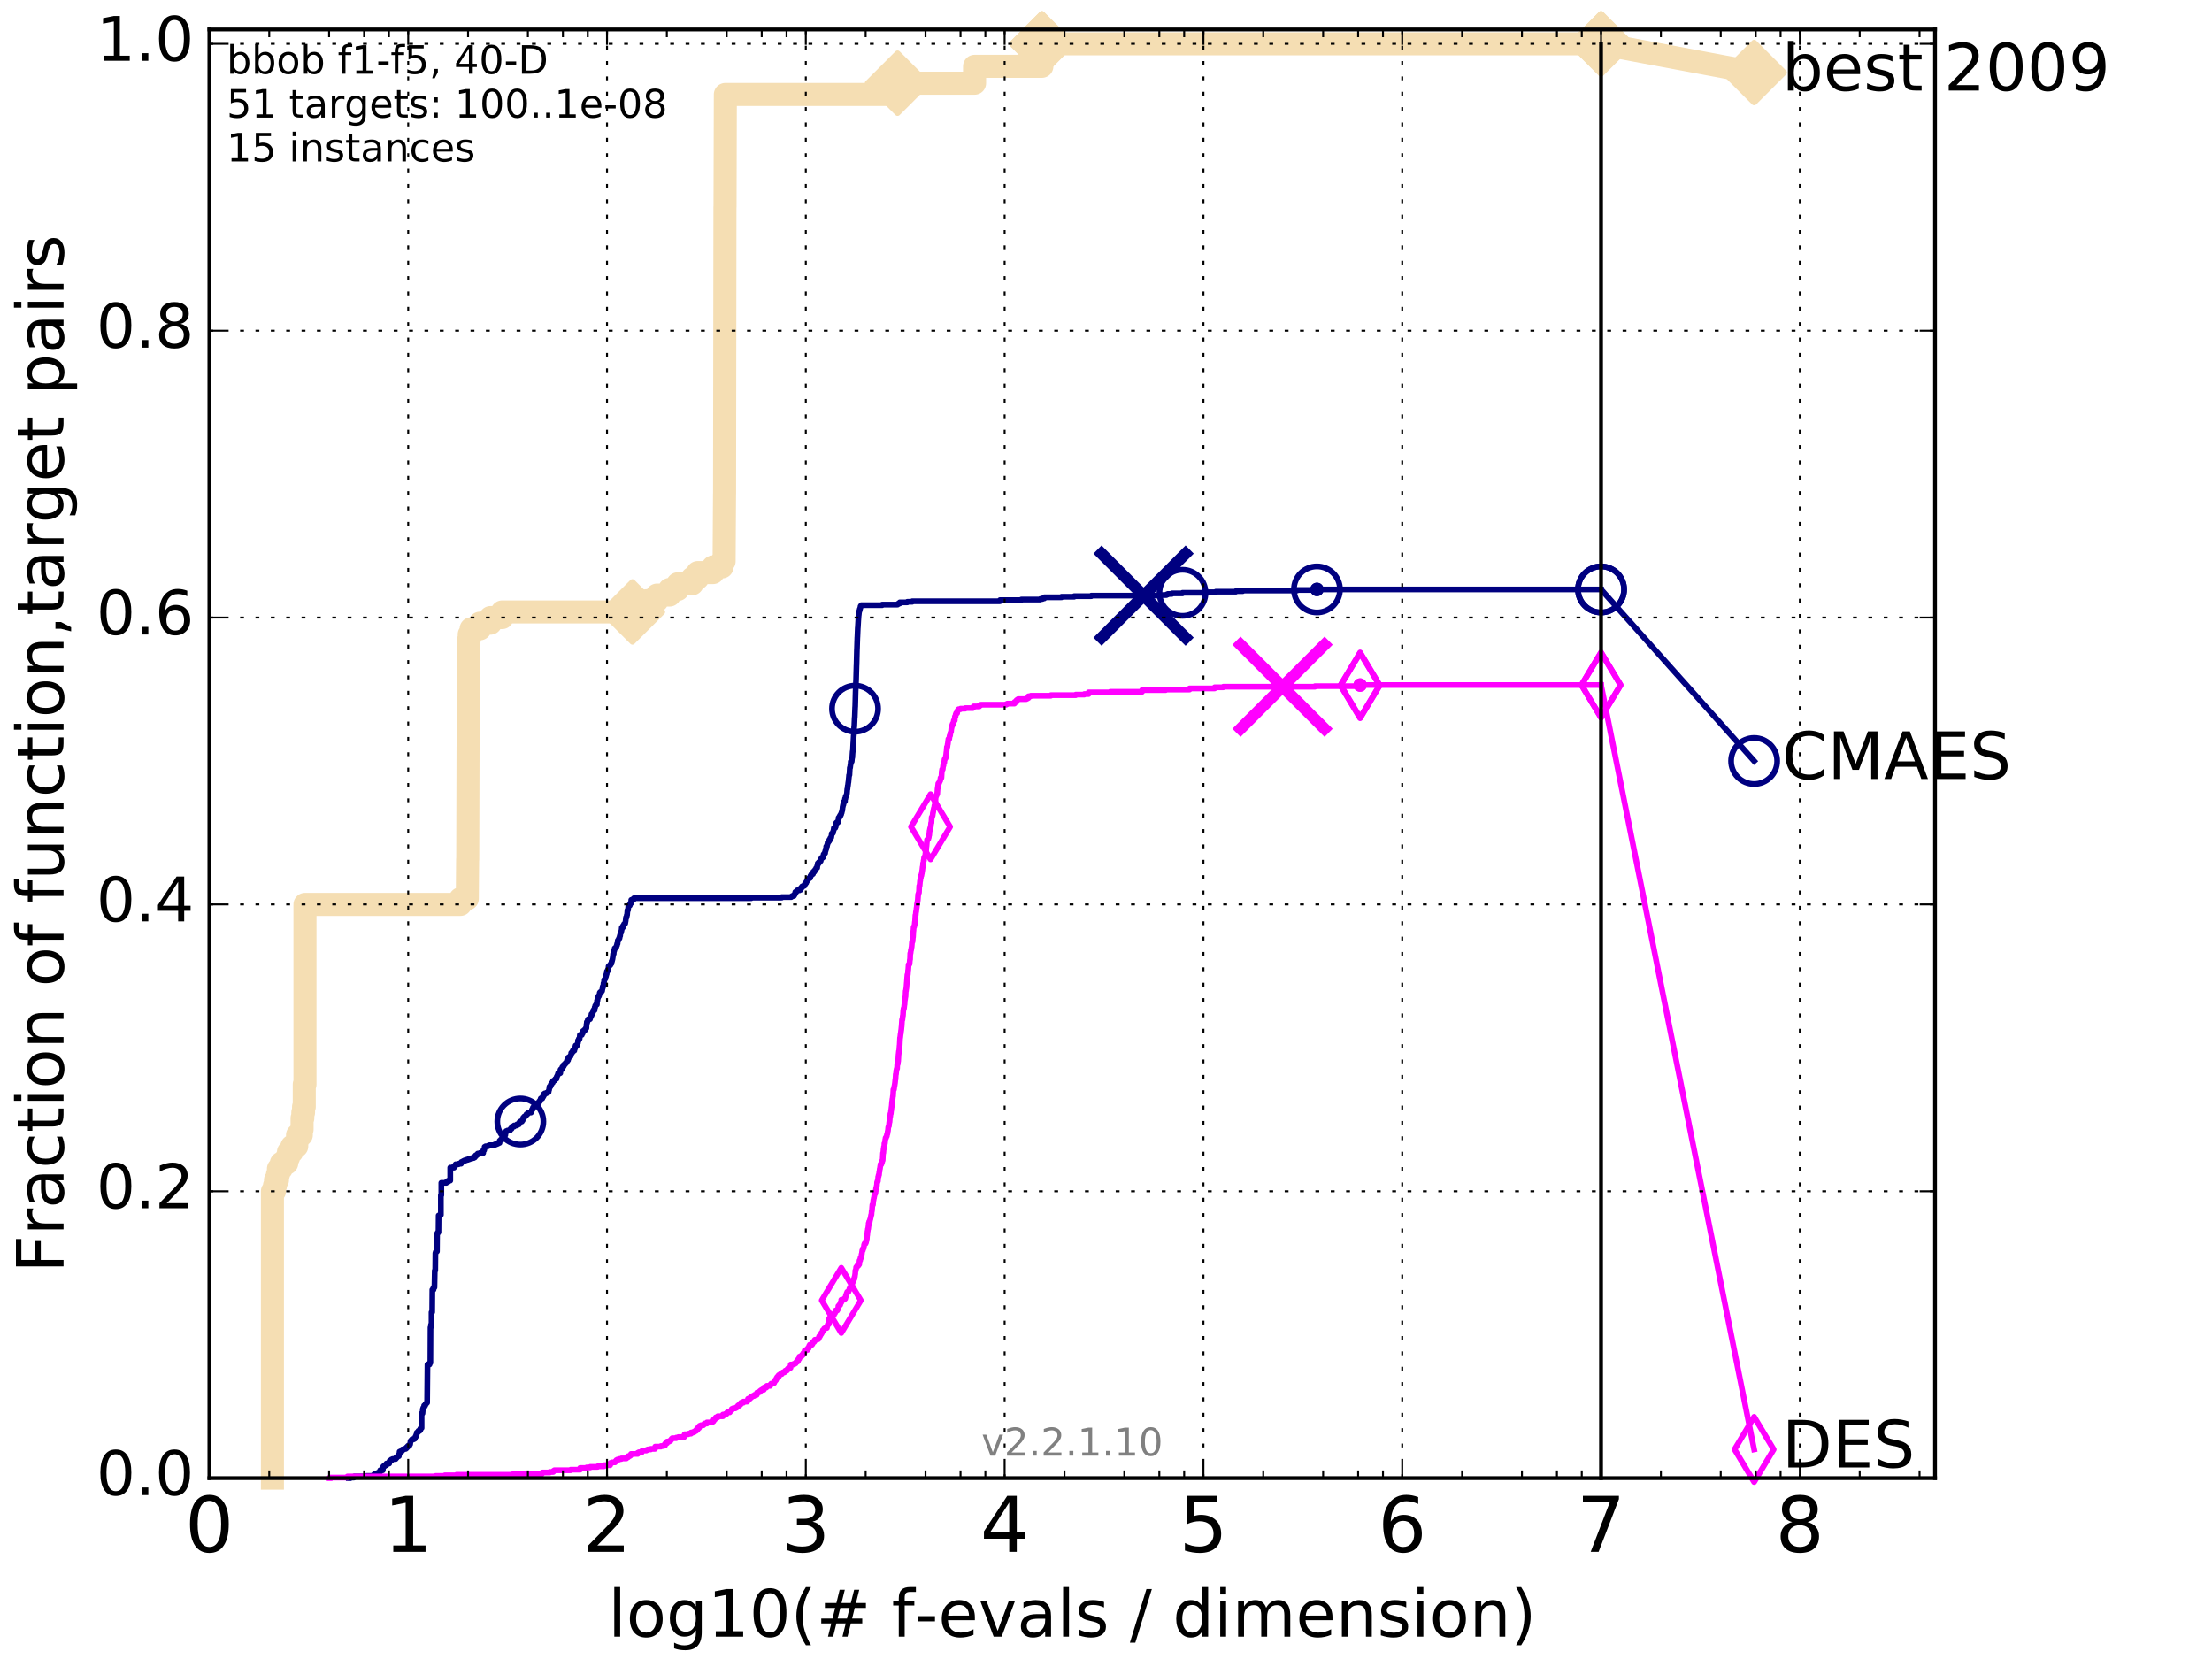 <?xml version="1.0" encoding="utf-8" standalone="no"?>
<!DOCTYPE svg PUBLIC "-//W3C//DTD SVG 1.1//EN"
  "http://www.w3.org/Graphics/SVG/1.1/DTD/svg11.dtd">
<!-- Created with matplotlib (http://matplotlib.org/) -->
<svg height="432pt" version="1.1" viewBox="0 0 576 432" width="576pt" xmlns="http://www.w3.org/2000/svg" xmlns:xlink="http://www.w3.org/1999/xlink">
 <defs>
  <style type="text/css">
*{stroke-linecap:butt;stroke-linejoin:round;stroke-miterlimit:100000;}
  </style>
 </defs>
 <g id="figure_1">
  <g id="patch_1">
   <path d="M 0 432 
L 576 432 
L 576 0 
L 0 0 
z
" style="fill:#ffffff;"/>
  </g>
  <g id="axes_1">
   <g id="patch_2">
    <path d="M 54.525 384.9 
L 503.88 384.9 
L 503.88 7.678 
L 54.525 7.678 
z
" style="fill:#ffffff;"/>
   </g>
   <g id="line2d_1">
    <path d="M 70.937 384.9 
L 70.937 310.203 
L 71.472 310.203 
L 71.472 308.738 
L 71.735 308.738 
L 71.735 307.273 
L 72.252 307.273 
L 72.252 305.809 
L 72.506 305.809 
L 72.506 304.344 
L 73.251 304.344 
L 73.251 302.879 
L 74.672 302.879 
L 74.672 301.415 
L 75.126 301.415 
L 75.126 299.95 
L 76.008 299.95 
L 76.008 298.485 
L 77.269 298.485 
L 77.269 297.021 
L 77.472 297.021 
L 77.472 295.556 
L 78.463 295.556 
L 78.463 294.091 
L 78.656 294.091 
L 78.656 291.162 
L 78.847 291.162 
L 78.847 289.697 
L 79.037 289.697 
L 79.037 288.233 
L 79.225 288.233 
L 79.225 282.374 
L 79.412 282.374 
L 79.412 235.505 
L 119.881 235.505 
L 119.881 234.041 
L 121.68 234.041 
L 121.765 223.788 
L 121.794 223.788 
L 121.878 194.495 
L 121.906 194.495 
L 121.99 166.666 
L 122.185 166.666 
L 122.185 165.202 
L 122.679 165.202 
L 122.679 163.737 
L 124.971 163.737 
L 124.971 162.273 
L 127.712 162.273 
L 127.712 160.808 
L 130.768 160.808 
L 130.768 159.343 
L 164.681 159.343 
L 164.681 157.879 
L 168.39 157.879 
L 168.39 156.414 
L 171.09 156.414 
L 171.09 154.949 
L 174.353 154.949 
L 174.353 153.485 
L 176.502 153.485 
L 176.502 152.02 
L 180.246 152.02 
L 180.246 150.555 
L 181.671 150.555 
L 181.671 149.091 
L 185.673 149.091 
L 185.673 147.626 
L 188.007 147.626 
L 188.007 146.161 
L 188.555 146.161 
L 188.665 128.585 
L 188.676 128.585 
L 188.775 53.888 
L 188.795 53.888 
L 188.877 24.595 
L 233.719 24.595 
L 233.72 21.666 
L 253.775 21.666 
L 253.775 17.272 
L 271.3 17.272 
L 271.302 11.413 
L 416.908 11.413 
L 416.908 11.413 
" style="fill:none;stroke:#f5deb3;stroke-linecap:square;stroke-width:6.0;"/>
   </g>
   <g id="line2d_2">
    <defs>
     <path d="M -0 7.778 
L 7.778 0 
L 0 -7.778 
L -7.778 -0 
z
" id="mc4124e9dce" style="stroke:#f5deb3;stroke-linejoin:miter;stroke-width:1.5;"/>
    </defs>
    <g>
     <use style="fill:#f5deb3;stroke:#f5deb3;stroke-linejoin:miter;stroke-width:1.5;" x="164.681" xlink:href="#mc4124e9dce" y="159.343"/>
     <use style="fill:#f5deb3;stroke:#f5deb3;stroke-linejoin:miter;stroke-width:1.5;" x="233.72" xlink:href="#mc4124e9dce" y="21.666"/>
     <use style="fill:#f5deb3;stroke:#f5deb3;stroke-linejoin:miter;stroke-width:1.5;" x="271.302" xlink:href="#mc4124e9dce" y="11.413"/>
     <use style="fill:#f5deb3;stroke:#f5deb3;stroke-linejoin:miter;stroke-width:1.5;" x="271.302" xlink:href="#mc4124e9dce" y="11.413"/>
     <use style="fill:#f5deb3;stroke:#f5deb3;stroke-linejoin:miter;stroke-width:1.5;" x="416.908" xlink:href="#mc4124e9dce" y="11.413"/>
    </g>
   </g>
   <g id="line2d_3">
    <path d="M -15527.947 758.387 
" style="fill:none;stroke:#f5deb3;stroke-linecap:square;stroke-width:6.0;"/>
    <g>
     <use style="fill:#f5deb3;stroke:#f5deb3;stroke-linejoin:miter;stroke-width:1.5;" x="-15527.947" xlink:href="#mc4124e9dce" y="758.387"/>
    </g>
   </g>
   <g id="line2d_4">
    <path d="M 416.908 11.413 
L 456.77 18.883 
" style="fill:none;stroke:#f5deb3;stroke-linecap:square;stroke-width:6.0;"/>
    <g>
     <use style="fill:#f5deb3;stroke:#f5deb3;stroke-linejoin:miter;stroke-width:1.5;" x="416.908" xlink:href="#mc4124e9dce" y="11.413"/>
     <use style="fill:#f5deb3;stroke:#f5deb3;stroke-linejoin:miter;stroke-width:1.5;" x="456.77" xlink:href="#mc4124e9dce" y="18.883"/>
    </g>
   </g>
   <g id="line2d_5">
    <defs>
     <path d="M 0 1.5 
C 0.398 1.5 0.779 1.342 1.061 1.061 
C 1.342 0.779 1.5 0.398 1.5 0 
C 1.5 -0.398 1.342 -0.779 1.061 -1.061 
C 0.779 -1.342 0.398 -1.5 0 -1.5 
C -0.398 -1.5 -0.779 -1.342 -1.061 -1.061 
C -1.342 -0.779 -1.5 -0.398 -1.5 0 
C -1.5 0.398 -1.342 0.779 -1.061 1.061 
C -0.779 1.342 -0.398 1.5 0 1.5 
z
" id="m52a0aca4e9" style="stroke:#f5deb3;stroke-width:0.5;"/>
    </defs>
    <g>
     <use style="fill:#f5deb3;stroke:#f5deb3;stroke-width:0.5;" x="271.302" xlink:href="#m52a0aca4e9" y="11.413"/>
     <use style="fill:#f5deb3;stroke:#f5deb3;stroke-width:0.5;" x="271.302" xlink:href="#m52a0aca4e9" y="11.413"/>
    </g>
   </g>
   <g id="line2d_6">
    <defs>
     <path d="M 0 1.5 
C 0.398 1.5 0.779 1.342 1.061 1.061 
C 1.342 0.779 1.5 0.398 1.5 0 
C 1.5 -0.398 1.342 -0.779 1.061 -1.061 
C 0.779 -1.342 0.398 -1.5 0 -1.5 
C -0.398 -1.5 -0.779 -1.342 -1.061 -1.061 
C -1.342 -0.779 -1.5 -0.398 -1.5 0 
C -1.5 0.398 -1.342 0.779 -1.061 1.061 
C -0.779 1.342 -0.398 1.5 0 1.5 
z
" id="m546ede8b27" style="stroke:#000080;stroke-width:0.5;"/>
    </defs>
    <g>
     <use style="fill:#000080;stroke:#000080;stroke-width:0.5;" x="342.93" xlink:href="#m546ede8b27" y="153.485"/>
     <use style="fill:#000080;stroke:#000080;stroke-width:0.5;" x="342.93" xlink:href="#m546ede8b27" y="153.485"/>
    </g>
   </g>
   <g id="line2d_7">
    <path d="M 90.822 384.9 
L 90.822 384.754 
L 92.126 384.754 
L 92.231 384.461 
L 95.455 384.461 
L 95.455 384.314 
L 97.122 384.314 
L 97.122 384.168 
L 97.374 384.168 
L 97.457 383.875 
L 97.623 383.875 
L 97.623 383.728 
L 98.194 383.728 
L 98.194 383.582 
L 98.514 383.582 
L 98.514 383.435 
L 98.908 383.435 
L 98.986 382.849 
L 99.676 382.849 
L 99.751 381.971 
L 99.826 381.971 
L 99.826 381.824 
L 100.124 381.824 
L 100.124 381.531 
L 100.636 381.531 
L 100.636 381.092 
L 101.347 381.092 
L 101.417 380.506 
L 101.487 380.506 
L 101.487 380.36 
L 101.901 380.36 
L 101.901 380.067 
L 102.24 380.067 
L 102.24 379.92 
L 103.033 379.92 
L 103.033 379.627 
L 103.292 379.627 
L 103.356 379.334 
L 103.547 379.334 
L 103.547 379.188 
L 103.863 379.188 
L 103.925 378.602 
L 104.05 378.602 
L 104.05 378.016 
L 104.541 378.016 
L 104.541 377.87 
L 104.662 377.87 
L 104.662 377.577 
L 104.783 377.577 
L 104.783 377.43 
L 105.2 377.43 
L 105.2 377.284 
L 105.667 377.284 
L 105.667 377.137 
L 105.84 377.137 
L 105.897 376.844 
L 106.125 376.844 
L 106.181 376.551 
L 106.35 376.551 
L 106.35 376.405 
L 106.629 376.405 
L 106.684 376.112 
L 106.794 376.112 
L 106.904 375.233 
L 107.013 375.233 
L 107.013 375.087 
L 107.176 375.087 
L 107.284 374.794 
L 107.763 374.794 
L 107.763 374.647 
L 108.024 374.647 
L 108.128 374.208 
L 108.18 374.208 
L 108.18 374.062 
L 108.334 374.062 
L 108.386 373.622 
L 108.488 373.622 
L 108.539 373.036 
L 108.741 373.036 
L 108.741 372.89 
L 108.892 372.89 
L 108.942 372.597 
L 109.289 372.597 
L 109.289 372.45 
L 109.436 372.45 
L 109.436 372.011 
L 109.631 372.011 
L 109.631 371.865 
L 109.776 371.865 
L 109.776 368.056 
L 110.015 368.056 
L 110.11 366.885 
L 110.205 366.885 
L 110.205 366.592 
L 110.44 366.592 
L 110.44 366.006 
L 110.719 366.006 
L 110.811 365.567 
L 110.948 365.567 
L 110.948 365.42 
L 111.085 365.42 
L 111.085 365.274 
L 111.221 365.274 
L 111.311 355.314 
L 111.844 355.314 
L 111.888 354.875 
L 112.063 354.875 
L 112.106 345.647 
L 112.193 345.647 
L 112.236 344.915 
L 112.365 344.915 
L 112.365 341.693 
L 112.536 341.693 
L 112.579 335.834 
L 112.874 335.834 
L 112.874 335.248 
L 113.124 335.248 
L 113.207 330.854 
L 113.331 330.854 
L 113.372 326.314 
L 113.454 326.314 
L 113.454 326.021 
L 113.576 326.021 
L 113.576 325.874 
L 113.778 325.874 
L 113.819 321.188 
L 113.979 321.188 
L 113.979 320.895 
L 114.178 320.895 
L 114.217 316.501 
L 114.648 316.501 
L 114.648 316.354 
L 114.802 316.354 
L 114.802 311.228 
L 114.918 311.228 
L 114.918 308.006 
L 116.22 308.006 
L 116.292 307.713 
L 116.72 307.713 
L 116.72 307.42 
L 117.244 307.42 
L 117.244 304.051 
L 118.224 304.051 
L 118.224 303.612 
L 118.552 303.612 
L 118.65 303.172 
L 119.415 303.172 
L 119.415 303.026 
L 120.064 303.026 
L 120.125 302.586 
L 120.427 302.586 
L 120.427 302.44 
L 120.695 302.44 
L 120.695 302.293 
L 120.989 302.293 
L 120.989 302.147 
L 121.395 302.147 
L 121.395 302.001 
L 121.878 302.001 
L 121.878 301.854 
L 122.296 301.854 
L 122.296 301.708 
L 122.814 301.708 
L 122.814 301.561 
L 123.32 301.561 
L 123.32 301.415 
L 123.608 301.415 
L 123.608 301.122 
L 123.867 301.122 
L 123.867 300.829 
L 124.148 300.829 
L 124.148 300.682 
L 124.351 300.682 
L 124.401 300.389 
L 124.947 300.389 
L 124.947 300.243 
L 125.813 300.243 
L 125.86 299.511 
L 126.071 299.511 
L 126.117 299.071 
L 126.187 299.071 
L 126.187 298.632 
L 126.441 298.632 
L 126.441 298.485 
L 127.074 298.485 
L 127.074 298.339 
L 127.472 298.339 
L 127.472 298.192 
L 128.75 298.192 
L 128.75 298.046 
L 129.079 298.046 
L 129.079 297.9 
L 129.463 297.9 
L 129.463 297.753 
L 129.762 297.753 
L 129.762 297.607 
L 130.076 297.607 
L 130.115 297.021 
L 130.29 297.021 
L 130.29 296.874 
L 130.406 296.874 
L 130.406 296.728 
L 130.768 296.728 
L 130.768 296.581 
L 130.9 296.581 
L 130.957 295.849 
L 131.032 295.849 
L 131.05 295.556 
L 131.586 295.556 
L 131.622 294.824 
L 131.786 294.824 
L 131.804 294.531 
L 132.145 294.531 
L 132.145 294.384 
L 132.794 294.384 
L 132.828 294.091 
L 132.932 294.091 
L 132.932 293.945 
L 133.205 293.945 
L 133.273 293.506 
L 133.324 293.506 
L 133.324 293.359 
L 133.874 293.359 
L 133.874 293.066 
L 134.62 293.066 
L 134.62 292.773 
L 135.14 292.773 
L 135.171 292.48 
L 135.28 292.48 
L 135.28 292.187 
L 135.496 292.187 
L 135.496 292.041 
L 135.891 292.041 
L 135.981 291.748 
L 136.101 291.748 
L 136.116 291.309 
L 136.264 291.309 
L 136.264 291.016 
L 136.412 291.016 
L 136.412 290.869 
L 136.53 290.869 
L 136.53 290.723 
L 136.792 290.723 
L 136.792 290.576 
L 136.922 290.576 
L 136.922 290.43 
L 137.051 290.43 
L 137.094 290.137 
L 137.335 290.137 
L 137.335 289.99 
L 137.49 289.99 
L 137.49 289.844 
L 137.644 289.844 
L 137.644 289.697 
L 138.276 289.697 
L 138.276 289.551 
L 138.411 289.551 
L 138.519 288.965 
L 138.599 288.965 
L 138.599 288.819 
L 138.746 288.819 
L 138.785 288.379 
L 138.983 288.379 
L 138.983 288.233 
L 139.127 288.233 
L 139.14 287.5 
L 139.96 287.5 
L 140.01 287.208 
L 140.334 287.208 
L 140.42 286.768 
L 140.629 286.768 
L 140.714 286.329 
L 140.75 286.329 
L 140.823 286.036 
L 141.219 286.036 
L 141.29 285.596 
L 141.467 285.596 
L 141.479 285.303 
L 141.631 285.303 
L 141.631 284.864 
L 141.829 284.864 
L 141.829 284.718 
L 142.264 284.718 
L 142.264 284.571 
L 142.569 284.571 
L 142.569 284.425 
L 142.836 284.425 
L 142.924 283.839 
L 142.979 283.839 
L 143.078 282.96 
L 143.328 282.96 
L 143.436 282.374 
L 143.608 282.374 
L 143.619 282.081 
L 143.768 282.081 
L 143.768 281.935 
L 143.937 281.935 
L 143.99 281.495 
L 144.188 281.495 
L 144.188 281.349 
L 144.458 281.349 
L 144.54 281.056 
L 144.632 281.056 
L 144.632 280.91 
L 144.926 280.91 
L 144.987 280.324 
L 145.057 280.324 
L 145.137 280.031 
L 145.217 280.031 
L 145.296 279.591 
L 145.336 279.591 
L 145.336 279.445 
L 145.893 279.445 
L 145.942 278.566 
L 146.047 278.566 
L 146.047 278.42 
L 146.418 278.42 
L 146.437 277.834 
L 146.644 277.834 
L 146.644 277.687 
L 146.774 277.687 
L 146.793 277.248 
L 147.033 277.248 
L 147.033 277.101 
L 147.161 277.101 
L 147.252 276.808 
L 147.415 276.808 
L 147.415 276.662 
L 147.559 276.662 
L 147.657 276.076 
L 147.924 276.076 
L 147.994 275.344 
L 148.282 275.344 
L 148.282 275.197 
L 148.395 275.197 
L 148.395 275.051 
L 148.584 275.051 
L 148.601 274.758 
L 148.721 274.758 
L 148.747 274.172 
L 148.908 274.172 
L 148.908 274.026 
L 149.076 274.026 
L 149.143 273.586 
L 149.549 273.586 
L 149.549 273.147 
L 149.671 273.147 
L 149.671 272.854 
L 149.794 272.854 
L 149.875 272.268 
L 150.244 272.268 
L 150.244 272.122 
L 150.363 272.122 
L 150.45 271.536 
L 150.505 271.536 
L 150.505 270.95 
L 150.685 270.95 
L 150.724 270.51 
L 150.926 270.51 
L 151.003 269.485 
L 151.505 269.485 
L 151.55 269.046 
L 151.737 269.046 
L 151.819 268.46 
L 152.15 268.46 
L 152.172 268.167 
L 152.448 268.167 
L 152.527 267.728 
L 152.692 267.728 
L 152.735 266.702 
L 152.806 266.702 
L 152.813 266.117 
L 152.969 266.117 
L 153.074 265.531 
L 153.165 265.531 
L 153.165 265.384 
L 153.629 265.384 
L 153.731 264.945 
L 153.752 264.945 
L 153.752 264.798 
L 153.874 264.798 
L 153.962 264.505 
L 154.002 264.505 
L 154.016 264.066 
L 154.243 264.066 
L 154.35 263.627 
L 154.409 263.627 
L 154.515 263.041 
L 154.828 263.041 
L 154.854 262.308 
L 154.971 262.308 
L 154.997 261.869 
L 155.087 261.869 
L 155.195 261.576 
L 155.43 261.576 
L 155.468 260.551 
L 155.569 260.551 
L 155.638 259.818 
L 155.744 259.818 
L 155.813 259.379 
L 155.986 259.379 
L 156.09 258.94 
L 156.133 258.94 
L 156.176 258.5 
L 156.274 258.5 
L 156.274 258.354 
L 156.582 258.354 
L 156.624 258.061 
L 156.779 258.061 
L 156.886 257.329 
L 156.939 257.329 
L 156.939 256.889 
L 157.092 256.889 
L 157.163 256.01 
L 157.279 256.01 
L 157.332 255.132 
L 157.453 255.132 
L 157.551 254.839 
L 157.632 254.839 
L 157.712 254.253 
L 157.792 254.253 
L 157.899 253.667 
L 157.962 253.667 
L 158.035 252.935 
L 158.203 252.935 
L 158.27 252.495 
L 158.315 252.495 
L 158.403 252.202 
L 158.459 252.202 
L 158.475 251.616 
L 158.613 251.616 
L 158.613 251.47 
L 158.766 251.47 
L 158.766 251.324 
L 158.929 251.324 
L 158.988 251.031 
L 159.106 251.031 
L 159.106 250.884 
L 159.224 250.884 
L 159.272 250.298 
L 159.362 250.298 
L 159.442 249.859 
L 159.474 249.859 
L 159.584 249.127 
L 159.589 249.127 
L 159.658 248.394 
L 159.799 248.394 
L 159.83 247.662 
L 159.918 247.662 
L 160.006 247.222 
L 160.037 247.222 
L 160.057 246.93 
L 160.282 246.93 
L 160.374 246.637 
L 160.495 246.637 
L 160.581 246.197 
L 160.661 246.197 
L 160.691 245.758 
L 160.811 245.758 
L 160.875 244.879 
L 161.038 244.879 
L 161.073 244.586 
L 161.186 244.586 
L 161.191 244.293 
L 161.327 244.293 
L 161.385 243.707 
L 161.482 243.707 
L 161.54 242.975 
L 161.598 242.975 
L 161.598 242.829 
L 161.727 242.829 
L 161.837 242.243 
L 161.86 242.243 
L 161.922 241.51 
L 162.214 241.51 
L 162.232 241.071 
L 162.409 241.071 
L 162.492 240.632 
L 162.676 240.632 
L 162.676 240.485 
L 162.795 240.485 
L 162.895 239.899 
L 162.908 239.899 
L 163.017 238.874 
L 163.165 238.874 
L 163.219 238.288 
L 163.29 238.288 
L 163.393 236.97 
L 163.543 236.97 
L 163.596 236.091 
L 163.675 236.091 
L 163.71 235.798 
L 163.996 235.798 
L 164.082 235.359 
L 164.121 235.359 
L 164.121 235.212 
L 164.331 235.212 
L 164.382 234.334 
L 164.706 234.334 
L 164.706 234.187 
L 165.071 234.187 
L 165.071 233.894 
L 195.617 233.894 
L 195.617 233.748 
L 203.561 233.748 
L 203.561 233.601 
L 206.039 233.601 
L 206.039 233.455 
L 206.268 233.455 
L 206.268 233.308 
L 206.729 233.308 
L 206.744 233.015 
L 206.918 233.015 
L 206.962 232.722 
L 207.097 232.722 
L 207.097 232.283 
L 207.356 232.283 
L 207.464 231.99 
L 207.593 231.99 
L 207.593 231.844 
L 208.166 231.844 
L 208.166 231.697 
L 208.507 231.697 
L 208.507 231.258 
L 208.628 231.258 
L 208.628 231.111 
L 208.859 231.111 
L 208.859 230.818 
L 209.174 230.818 
L 209.174 230.672 
L 209.483 230.672 
L 209.548 230.232 
L 209.702 230.232 
L 209.713 229.94 
L 209.928 229.94 
L 210.037 229.5 
L 210.139 229.5 
L 210.183 229.207 
L 210.3 229.207 
L 210.3 228.914 
L 210.571 228.914 
L 210.571 228.768 
L 210.687 228.768 
L 210.687 228.621 
L 210.972 228.621 
L 211.058 228.035 
L 211.198 228.035 
L 211.198 227.889 
L 211.328 227.889 
L 211.33 227.596 
L 211.688 227.596 
L 211.777 227.01 
L 212.07 227.01 
L 212.07 226.717 
L 212.24 226.717 
L 212.288 226.424 
L 212.426 226.424 
L 212.507 226.131 
L 212.548 226.131 
L 212.548 225.985 
L 212.793 225.985 
L 212.846 225.253 
L 212.944 225.253 
L 212.944 224.813 
L 213.205 224.813 
L 213.205 224.52 
L 213.468 224.52 
L 213.525 224.227 
L 213.702 224.227 
L 213.79 223.642 
L 213.855 223.642 
L 213.939 223.349 
L 214.248 223.349 
L 214.248 223.202 
L 214.387 223.202 
L 214.46 222.47 
L 214.644 222.47 
L 214.677 222.177 
L 214.864 222.177 
L 214.895 221.591 
L 214.98 221.591 
L 214.996 221.152 
L 215.138 221.152 
L 215.154 220.419 
L 215.341 220.419 
L 215.426 219.833 
L 215.488 219.833 
L 215.514 219.394 
L 215.664 219.394 
L 215.671 219.101 
L 215.887 219.101 
L 215.967 218.662 
L 216.198 218.662 
L 216.215 218.222 
L 216.322 218.222 
L 216.322 218.076 
L 216.451 218.076 
L 216.555 217.344 
L 216.579 217.344 
L 216.579 217.051 
L 216.781 217.051 
L 216.781 216.904 
L 216.908 216.904 
L 216.996 216.318 
L 217.042 216.318 
L 217.148 215.586 
L 217.487 215.586 
L 217.487 215.293 
L 217.613 215.293 
L 217.613 214.854 
L 217.73 214.854 
L 217.742 214.268 
L 217.9 214.268 
L 217.9 214.121 
L 218.226 214.121 
L 218.328 213.389 
L 218.36 213.389 
L 218.36 212.95 
L 218.562 212.95 
L 218.564 212.657 
L 218.707 212.657 
L 218.717 212.364 
L 218.906 212.364 
L 218.906 212.071 
L 219.033 212.071 
L 219.102 211.631 
L 219.172 211.631 
L 219.267 211.046 
L 219.331 211.046 
L 219.427 210.02 
L 219.478 210.02 
L 219.521 209.581 
L 219.609 209.581 
L 219.718 208.849 
L 219.765 208.849 
L 219.765 208.702 
L 220.02 208.702 
L 220.034 207.97 
L 220.132 207.97 
L 220.219 207.384 
L 220.282 207.384 
L 220.282 207.237 
L 220.416 207.237 
L 220.515 206.652 
L 220.533 206.652 
L 220.628 205.48 
L 220.673 205.48 
L 220.761 204.601 
L 220.798 204.601 
L 220.898 203.722 
L 220.924 203.722 
L 221.031 202.551 
L 221.041 202.551 
L 221.099 201.818 
L 221.189 201.818 
L 221.295 199.914 
L 221.368 199.914 
L 221.468 199.035 
L 221.504 199.035 
L 221.541 198.303 
L 221.779 198.303 
L 221.876 197.278 
L 221.928 197.278 
L 222.036 195.667 
L 222.085 195.667 
L 222.195 193.47 
L 222.205 193.47 
L 222.307 191.566 
L 222.321 191.566 
L 222.42 189.222 
L 222.448 189.222 
L 222.546 186.879 
L 222.57 186.879 
L 222.674 184.096 
L 222.69 184.096 
L 222.799 179.848 
L 222.804 179.848 
L 222.912 177.212 
L 222.918 177.212 
L 223.026 173.257 
L 223.037 173.257 
L 223.141 169.156 
L 223.148 169.156 
L 223.254 165.934 
L 223.264 165.934 
L 223.368 163.444 
L 223.382 163.444 
L 223.492 161.54 
L 223.495 161.54 
L 223.59 160.222 
L 223.606 160.222 
L 223.711 159.197 
L 223.78 159.197 
L 223.881 158.611 
L 223.945 158.611 
L 224.039 158.171 
L 224.076 158.171 
L 224.089 157.879 
L 224.208 157.879 
L 224.276 157.586 
L 229.718 157.586 
L 229.718 157.439 
L 233.721 157.439 
L 233.721 157.293 
L 233.933 157.293 
L 233.933 157.146 
L 234.3 157.146 
L 234.3 156.853 
L 236.265 156.853 
L 236.265 156.707 
L 237.538 156.707 
L 237.538 156.56 
L 260.396 156.56 
L 260.396 156.267 
L 265.948 156.267 
L 265.948 156.121 
L 270.899 156.121 
L 270.899 155.974 
L 271.454 155.974 
L 271.454 155.828 
L 271.928 155.828 
L 271.928 155.535 
L 276.439 155.535 
L 276.439 155.389 
L 279.717 155.389 
L 279.717 155.242 
L 284.194 155.242 
L 284.194 155.096 
L 302.272 155.096 
L 302.272 154.949 
L 303.727 154.949 
L 303.727 154.803 
L 304.091 154.803 
L 304.091 154.656 
L 305.14 154.656 
L 305.14 154.51 
L 307.919 154.51 
L 307.919 154.363 
L 313.405 154.363 
L 313.405 154.217 
L 316.61 154.217 
L 316.61 154.07 
L 321.814 154.07 
L 321.814 153.924 
L 323.607 153.924 
L 323.607 153.778 
L 337.737 153.778 
L 337.737 153.631 
L 342.93 153.631 
L 342.93 153.485 
L 416.908 153.485 
L 416.908 153.485 
" style="fill:none;stroke:#000080;stroke-linecap:square;stroke-width:1.5;"/>
   </g>
   <g id="line2d_8">
    <defs>
     <path d="M 0 6 
C 1.591 6 3.117 5.368 4.243 4.243 
C 5.368 3.117 6 1.591 6 0 
C 6 -1.591 5.368 -3.117 4.243 -4.243 
C 3.117 -5.368 1.591 -6 0 -6 
C -1.591 -6 -3.117 -5.368 -4.243 -4.243 
C -5.368 -3.117 -6 -1.591 -6 0 
C -6 1.591 -5.368 3.117 -4.243 4.243 
C -3.117 5.368 -1.591 6 0 6 
z
" id="m4cc4af67f8" style="stroke:#000080;stroke-width:1.5;"/>
    </defs>
    <g>
     <use style="fill:none;stroke:#000080;stroke-width:1.5;" x="135.496" xlink:href="#m4cc4af67f8" y="292.041"/>
     <use style="fill:none;stroke:#000080;stroke-width:1.5;" x="222.65" xlink:href="#m4cc4af67f8" y="184.535"/>
     <use style="fill:none;stroke:#000080;stroke-width:1.5;" x="307.919" xlink:href="#m4cc4af67f8" y="154.363"/>
     <use style="fill:none;stroke:#000080;stroke-width:1.5;" x="342.93" xlink:href="#m4cc4af67f8" y="153.485"/>
     <use style="fill:none;stroke:#000080;stroke-width:1.5;" x="416.908" xlink:href="#m4cc4af67f8" y="153.485"/>
    </g>
   </g>
   <g id="line2d_9">
    <path d="M -15527.947 758.387 
" style="fill:none;stroke:#000080;stroke-linecap:square;stroke-width:1.5;"/>
    <g>
     <use style="fill:none;stroke:#000080;stroke-width:1.5;" x="-15527.947" xlink:href="#m4cc4af67f8" y="758.387"/>
    </g>
   </g>
   <g id="line2d_10">
    <path clip-path="url(#p62200db3d4)" d="M 297.786 155.096 
" style="fill:none;stroke:#000080;stroke-linecap:square;"/>
    <defs>
     <path d="M -12 12 
L 12 -12 
M -12 -12 
L 12 12 
" id="m7dc93d6080" style="stroke:#000080;stroke-width:3.0;"/>
    </defs>
    <g clip-path="url(#p62200db3d4)">
     <use style="fill:#000080;stroke:#000080;stroke-width:3.0;" x="297.786" xlink:href="#m7dc93d6080" y="155.096"/>
    </g>
   </g>
   <g id="line2d_11">
    <defs>
     <path d="M 0 1.5 
C 0.398 1.5 0.779 1.342 1.061 1.061 
C 1.342 0.779 1.5 0.398 1.5 0 
C 1.5 -0.398 1.342 -0.779 1.061 -1.061 
C 0.779 -1.342 0.398 -1.5 0 -1.5 
C -0.398 -1.5 -0.779 -1.342 -1.061 -1.061 
C -1.342 -0.779 -1.5 -0.398 -1.5 0 
C -1.5 0.398 -1.342 0.779 -1.061 1.061 
C -0.779 1.342 -0.398 1.5 0 1.5 
z
" id="mc14de088ba" style="stroke:#ff00ff;stroke-width:0.5;"/>
    </defs>
    <g>
     <use style="fill:#ff00ff;stroke:#ff00ff;stroke-width:0.5;" x="354.171" xlink:href="#mc14de088ba" y="178.384"/>
     <use style="fill:#ff00ff;stroke:#ff00ff;stroke-width:0.5;" x="354.171" xlink:href="#mc14de088ba" y="178.384"/>
    </g>
   </g>
   <g id="line2d_12">
    <path d="M 85.833 384.9 
L 85.833 384.754 
L 90.484 384.754 
L 90.484 384.461 
L 113.454 384.461 
L 113.454 384.314 
L 115.819 384.314 
L 115.819 384.168 
L 118.876 384.168 
L 118.876 384.021 
L 133.509 384.021 
L 133.509 383.875 
L 141.064 383.875 
L 141.064 383.728 
L 141.195 383.728 
L 141.195 383.435 
L 143.144 383.435 
L 143.144 383.289 
L 144.053 383.289 
L 144.126 382.996 
L 144.334 382.996 
L 144.334 382.849 
L 148.61 382.849 
L 148.61 382.703 
L 151.057 382.703 
L 151.057 382.264 
L 152.77 382.264 
L 152.77 382.117 
L 153.697 382.117 
L 153.697 381.971 
L 155.625 381.971 
L 155.625 381.824 
L 157.279 381.824 
L 157.314 381.531 
L 158.869 381.531 
L 158.945 380.945 
L 159.352 380.945 
L 159.352 380.799 
L 160.155 380.799 
L 160.252 380.506 
L 160.505 380.506 
L 160.505 380.213 
L 160.776 380.213 
L 160.776 380.067 
L 161.235 380.067 
L 161.235 379.92 
L 161.803 379.92 
L 161.803 379.774 
L 163.107 379.774 
L 163.107 379.627 
L 163.268 379.627 
L 163.268 379.481 
L 163.543 379.481 
L 163.543 379.188 
L 163.966 379.188 
L 163.966 379.041 
L 164.19 379.041 
L 164.19 378.895 
L 164.326 378.895 
L 164.326 378.602 
L 166.061 378.602 
L 166.061 378.309 
L 166.347 378.309 
L 166.347 378.163 
L 167.127 378.163 
L 167.127 377.87 
L 167.295 377.87 
L 167.295 377.723 
L 168.319 377.723 
L 168.319 377.577 
L 168.665 377.577 
L 168.665 377.43 
L 169.448 377.43 
L 169.448 377.284 
L 170.571 377.284 
L 170.616 376.698 
L 172.076 376.698 
L 172.076 376.551 
L 172.77 376.551 
L 172.77 376.405 
L 173.161 376.405 
L 173.161 375.966 
L 173.341 375.966 
L 173.341 375.819 
L 173.672 375.819 
L 173.692 375.38 
L 174.265 375.38 
L 174.265 375.233 
L 174.575 375.233 
L 174.68 374.94 
L 174.792 374.94 
L 174.888 374.647 
L 175.06 374.647 
L 175.06 374.501 
L 176.087 374.501 
L 176.087 374.354 
L 176.654 374.354 
L 176.654 374.208 
L 178.141 374.208 
L 178.152 373.769 
L 178.265 373.769 
L 178.29 373.476 
L 179.256 373.476 
L 179.256 373.329 
L 179.925 373.329 
L 179.925 373.036 
L 180.471 373.036 
L 180.471 372.89 
L 180.827 372.89 
L 180.827 372.743 
L 181.024 372.743 
L 181.024 372.597 
L 181.314 372.597 
L 181.314 372.304 
L 181.63 372.304 
L 181.651 371.865 
L 182.03 371.865 
L 182.053 371.425 
L 182.186 371.425 
L 182.186 371.279 
L 182.507 371.279 
L 182.507 371.132 
L 183.151 371.132 
L 183.151 370.986 
L 183.316 370.986 
L 183.406 370.693 
L 184.078 370.693 
L 184.078 370.4 
L 185.433 370.4 
L 185.433 370.253 
L 185.602 370.253 
L 185.602 370.107 
L 185.789 370.107 
L 185.837 369.668 
L 186.123 369.668 
L 186.161 369.375 
L 186.392 369.375 
L 186.392 369.082 
L 186.909 369.082 
L 186.909 368.789 
L 188.255 368.789 
L 188.256 368.349 
L 188.828 368.349 
L 188.828 368.203 
L 189.186 368.203 
L 189.283 367.91 
L 189.374 367.91 
L 189.374 367.764 
L 190.022 367.764 
L 190.022 367.471 
L 190.284 367.471 
L 190.284 367.324 
L 190.414 367.324 
L 190.414 367.178 
L 190.558 367.178 
L 190.558 366.885 
L 190.845 366.885 
L 190.845 366.738 
L 191.478 366.738 
L 191.478 366.592 
L 191.773 366.592 
L 191.773 366.445 
L 191.93 366.445 
L 191.93 366.299 
L 192.178 366.299 
L 192.178 366.006 
L 192.388 366.006 
L 192.388 365.859 
L 192.719 365.859 
L 192.719 365.713 
L 192.859 365.713 
L 192.943 365.274 
L 193.552 365.274 
L 193.583 364.981 
L 194.604 364.981 
L 194.604 364.688 
L 194.782 364.688 
L 194.782 364.248 
L 195.269 364.248 
L 195.319 363.955 
L 195.594 363.955 
L 195.594 363.663 
L 195.953 363.663 
L 195.953 363.516 
L 196.386 363.516 
L 196.467 363.223 
L 197.061 363.223 
L 197.127 362.637 
L 197.527 362.637 
L 197.527 362.491 
L 197.871 362.491 
L 197.921 362.198 
L 198.105 362.198 
L 198.105 362.051 
L 198.323 362.051 
L 198.323 361.905 
L 198.887 361.905 
L 198.921 361.319 
L 199.546 361.319 
L 199.645 361.026 
L 199.681 361.026 
L 199.681 360.88 
L 200.558 360.88 
L 200.567 360.587 
L 200.753 360.587 
L 200.83 360.294 
L 201.337 360.294 
L 201.337 360.147 
L 201.585 360.147 
L 201.625 359.708 
L 201.827 359.708 
L 201.827 359.415 
L 202.069 359.415 
L 202.069 359.122 
L 202.212 359.122 
L 202.214 358.829 
L 202.399 358.829 
L 202.399 358.536 
L 202.769 358.536 
L 202.769 358.097 
L 203.054 358.097 
L 203.054 357.95 
L 203.19 357.95 
L 203.19 357.804 
L 203.586 357.804 
L 203.686 357.511 
L 203.833 357.511 
L 203.833 357.364 
L 204.282 357.364 
L 204.282 357.218 
L 204.475 357.218 
L 204.475 356.925 
L 204.896 356.925 
L 204.896 356.779 
L 205.042 356.779 
L 205.058 356.486 
L 205.195 356.486 
L 205.195 356.339 
L 205.499 356.339 
L 205.499 356.193 
L 205.846 356.193 
L 205.916 355.314 
L 206.632 355.314 
L 206.632 355.168 
L 206.941 355.168 
L 206.941 355.021 
L 207.191 355.021 
L 207.293 354.728 
L 207.381 354.728 
L 207.381 354.582 
L 207.672 354.582 
L 207.672 354.435 
L 207.8 354.435 
L 207.821 353.996 
L 208.021 353.996 
L 208.021 353.849 
L 208.134 353.849 
L 208.165 353.263 
L 208.573 353.263 
L 208.573 353.117 
L 208.797 353.117 
L 208.814 352.824 
L 209.097 352.824 
L 209.149 352.385 
L 209.435 352.385 
L 209.542 351.652 
L 209.871 351.652 
L 209.871 351.506 
L 210.336 351.506 
L 210.36 351.066 
L 210.602 351.066 
L 210.697 350.481 
L 210.846 350.481 
L 210.861 350.188 
L 211.425 350.188 
L 211.425 350.041 
L 211.548 350.041 
L 211.635 349.455 
L 212.008 349.455 
L 212.008 349.162 
L 212.154 349.162 
L 212.191 348.869 
L 212.774 348.869 
L 212.774 348.723 
L 213.087 348.723 
L 213.087 348.577 
L 213.213 348.577 
L 213.294 347.991 
L 213.517 347.991 
L 213.517 347.698 
L 213.653 347.698 
L 213.74 347.405 
L 213.859 347.405 
L 213.859 347.112 
L 214.03 347.112 
L 214.138 346.819 
L 214.153 346.819 
L 214.256 346.38 
L 214.528 346.38 
L 214.623 345.94 
L 214.887 345.94 
L 214.887 345.794 
L 215.326 345.794 
L 215.357 345.354 
L 215.444 345.354 
L 215.528 344.915 
L 215.596 344.915 
L 215.596 344.768 
L 215.856 344.768 
L 215.92 343.304 
L 216.071 343.304 
L 216.071 343.157 
L 216.625 343.157 
L 216.634 342.718 
L 216.815 342.718 
L 216.849 342.425 
L 217.155 342.425 
L 217.208 341.986 
L 217.41 341.986 
L 217.502 341.693 
L 217.547 341.693 
L 217.547 341.253 
L 218.024 341.253 
L 218.04 340.96 
L 218.194 340.96 
L 218.296 340.375 
L 218.307 340.375 
L 218.307 340.082 
L 218.548 340.082 
L 218.553 339.789 
L 218.794 339.789 
L 218.842 339.203 
L 219.05 339.203 
L 219.07 338.47 
L 219.807 338.47 
L 219.807 338.178 
L 220.09 338.178 
L 220.195 337.738 
L 220.201 337.738 
L 220.237 337.445 
L 220.319 337.445 
L 220.319 337.152 
L 220.468 337.152 
L 220.492 336.713 
L 220.606 336.713 
L 220.61 336.42 
L 220.92 336.42 
L 220.958 336.127 
L 221.035 336.127 
L 221.131 335.834 
L 221.199 335.834 
L 221.199 335.541 
L 221.375 335.541 
L 221.433 335.102 
L 221.6 335.102 
L 221.632 334.809 
L 221.768 334.809 
L 221.768 334.662 
L 221.881 334.662 
L 221.914 334.076 
L 222.015 334.076 
L 222.095 333.784 
L 222.134 333.784 
L 222.219 333.344 
L 222.317 333.344 
L 222.317 333.051 
L 222.472 333.051 
L 222.533 332.465 
L 222.59 332.465 
L 222.682 331.733 
L 222.705 331.733 
L 222.734 330.854 
L 222.853 330.854 
L 222.945 329.975 
L 223.162 329.975 
L 223.162 329.683 
L 223.281 329.683 
L 223.281 329.536 
L 223.538 329.536 
L 223.539 329.243 
L 223.741 329.243 
L 223.832 328.218 
L 223.98 328.218 
L 224.089 327.486 
L 224.271 327.486 
L 224.355 326.607 
L 224.418 326.607 
L 224.498 325.874 
L 224.542 325.874 
L 224.542 325.581 
L 224.686 325.581 
L 224.693 325.142 
L 224.8 325.142 
L 224.8 324.996 
L 224.917 324.996 
L 225.019 324.117 
L 225.033 324.117 
L 225.123 323.824 
L 225.385 323.824 
L 225.439 323.531 
L 225.515 323.531 
L 225.552 322.945 
L 225.686 322.945 
L 225.783 321.627 
L 225.821 321.627 
L 225.903 320.602 
L 225.946 320.602 
L 225.997 320.016 
L 226.066 320.016 
L 226.163 319.137 
L 226.197 319.137 
L 226.197 318.551 
L 226.311 318.551 
L 226.324 318.112 
L 226.485 318.112 
L 226.563 317.526 
L 226.626 317.526 
L 226.73 316.94 
L 226.757 316.94 
L 226.841 316.354 
L 226.918 316.354 
L 226.99 315.329 
L 227.046 315.329 
L 227.144 314.011 
L 227.167 314.011 
L 227.167 313.718 
L 227.313 313.718 
L 227.41 312.546 
L 227.456 312.546 
L 227.539 311.96 
L 227.581 311.96 
L 227.656 311.374 
L 227.7 311.374 
L 227.772 310.788 
L 227.941 310.788 
L 228.021 310.056 
L 228.053 310.056 
L 228.155 309.324 
L 228.191 309.324 
L 228.301 308.738 
L 228.34 308.738 
L 228.393 307.859 
L 228.481 307.859 
L 228.481 307.566 
L 228.601 307.566 
L 228.686 306.395 
L 228.774 306.395 
L 228.797 305.955 
L 228.896 305.955 
L 228.966 305.076 
L 229.023 305.076 
L 229.096 304.344 
L 229.135 304.344 
L 229.227 303.612 
L 229.258 303.612 
L 229.281 303.172 
L 229.503 303.172 
L 229.592 302.586 
L 229.703 302.586 
L 229.755 302.147 
L 229.842 302.147 
L 229.937 300.243 
L 230.008 300.243 
L 230.089 299.218 
L 230.137 299.218 
L 230.176 298.632 
L 230.273 298.632 
L 230.296 297.753 
L 230.426 297.753 
L 230.526 296.728 
L 230.554 296.728 
L 230.607 296.288 
L 230.739 296.288 
L 230.844 295.849 
L 230.928 295.849 
L 230.991 295.263 
L 231.078 295.263 
L 231.169 294.531 
L 231.208 294.531 
L 231.307 293.506 
L 231.321 293.506 
L 231.41 293.213 
L 231.474 293.213 
L 231.564 292.187 
L 231.629 292.187 
L 231.738 290.723 
L 231.815 290.723 
L 231.871 289.99 
L 231.96 289.99 
L 232.042 289.112 
L 232.078 289.112 
L 232.17 288.233 
L 232.192 288.233 
L 232.294 286.915 
L 232.315 286.915 
L 232.393 286.182 
L 232.426 286.182 
L 232.503 285.45 
L 232.541 285.45 
L 232.641 283.692 
L 232.783 283.692 
L 232.892 282.814 
L 232.925 282.814 
L 233.033 282.081 
L 233.042 282.081 
L 233.14 281.056 
L 233.182 281.056 
L 233.258 279.738 
L 233.31 279.738 
L 233.409 278.713 
L 233.447 278.713 
L 233.506 278.273 
L 233.597 278.273 
L 233.645 277.101 
L 233.759 277.101 
L 233.841 276.369 
L 233.875 276.369 
L 233.98 274.612 
L 233.994 274.612 
L 234.082 273.733 
L 234.147 273.733 
L 234.249 272.268 
L 234.272 272.268 
L 234.373 270.218 
L 234.411 270.218 
L 234.519 269.192 
L 234.554 269.192 
L 234.649 268.313 
L 234.669 268.313 
L 234.766 267.288 
L 234.781 267.288 
L 234.889 265.531 
L 234.979 265.531 
L 235.085 264.505 
L 235.125 264.505 
L 235.213 263.041 
L 235.255 263.041 
L 235.295 262.601 
L 235.394 262.601 
L 235.502 261.576 
L 235.531 261.576 
L 235.619 260.258 
L 235.668 260.258 
L 235.752 259.526 
L 235.79 259.526 
L 235.849 258.061 
L 235.901 258.061 
L 235.996 257.329 
L 236.016 257.329 
L 236.125 255.864 
L 236.131 255.864 
L 236.237 254.399 
L 236.243 254.399 
L 236.289 253.813 
L 236.388 253.813 
L 236.472 252.642 
L 236.499 252.642 
L 236.603 251.177 
L 236.727 251.177 
L 236.727 251.031 
L 236.838 251.031 
L 236.937 249.859 
L 236.977 249.859 
L 237.03 248.248 
L 237.102 248.248 
L 237.201 247.369 
L 237.251 247.369 
L 237.36 246.637 
L 237.381 246.637 
L 237.484 245.318 
L 237.492 245.318 
L 237.492 245.172 
L 237.621 245.172 
L 237.713 244 
L 237.747 244 
L 237.834 242.389 
L 237.861 242.389 
L 237.921 241.364 
L 238.033 241.364 
L 238.138 240.924 
L 238.156 240.924 
L 238.239 240.046 
L 238.272 240.046 
L 238.375 238.288 
L 238.451 238.288 
L 238.518 237.409 
L 238.573 237.409 
L 238.676 236.384 
L 238.703 236.384 
L 238.794 235.359 
L 238.851 235.359 
L 238.962 234.48 
L 238.983 234.48 
L 239.091 232.869 
L 239.18 232.869 
L 239.228 232.429 
L 239.295 232.429 
L 239.368 230.672 
L 239.466 230.672 
L 239.575 229.354 
L 239.627 229.354 
L 239.679 228.621 
L 239.767 228.621 
L 239.791 228.035 
L 239.913 228.035 
L 240.01 227.45 
L 240.032 227.45 
L 240.135 226.717 
L 240.154 226.717 
L 240.264 225.692 
L 240.336 225.692 
L 240.354 224.813 
L 240.461 224.813 
L 240.509 224.081 
L 240.583 224.081 
L 240.624 223.349 
L 240.735 223.349 
L 240.769 223.056 
L 240.916 223.056 
L 240.982 222.177 
L 241.114 222.177 
L 241.225 220.419 
L 241.258 220.419 
L 241.369 219.101 
L 241.389 219.101 
L 241.396 218.662 
L 241.579 218.662 
L 241.579 218.515 
L 241.712 218.515 
L 241.8 218.076 
L 241.841 218.076 
L 241.904 217.49 
L 241.963 217.49 
L 242.067 216.318 
L 242.11 216.318 
L 242.189 215.732 
L 242.231 215.732 
L 242.312 215.293 
L 242.367 215.293 
L 242.466 214.268 
L 242.543 214.268 
L 242.614 212.803 
L 242.729 212.803 
L 242.832 212.364 
L 242.855 212.364 
L 242.927 211.631 
L 242.973 211.631 
L 243.07 210.899 
L 243.099 210.899 
L 243.169 210.46 
L 243.248 210.46 
L 243.337 209.727 
L 243.395 209.727 
L 243.491 209.141 
L 243.543 209.141 
L 243.643 207.53 
L 243.7 207.53 
L 243.7 207.237 
L 243.825 207.237 
L 243.933 206.798 
L 244.048 206.798 
L 244.15 205.333 
L 244.18 205.333 
L 244.279 204.455 
L 244.3 204.455 
L 244.327 204.015 
L 244.503 204.015 
L 244.611 203.576 
L 244.702 203.576 
L 244.735 203.283 
L 244.837 203.283 
L 244.917 202.551 
L 245.138 202.551 
L 245.243 200.793 
L 245.3 200.793 
L 245.32 200.354 
L 245.48 200.354 
L 245.588 199.328 
L 245.68 199.328 
L 245.708 198.596 
L 245.876 198.596 
L 245.957 197.717 
L 246.054 197.717 
L 246.1 197.424 
L 246.235 197.424 
L 246.333 196.692 
L 246.355 196.692 
L 246.45 195.813 
L 246.469 195.813 
L 246.573 194.495 
L 246.695 194.495 
L 246.771 193.763 
L 246.81 193.763 
L 246.901 192.884 
L 246.931 192.884 
L 246.957 192.444 
L 247.174 192.444 
L 247.284 191.566 
L 247.386 191.566 
L 247.483 190.833 
L 247.523 190.833 
L 247.625 190.54 
L 247.649 190.54 
L 247.724 189.662 
L 247.76 189.662 
L 247.792 189.076 
L 247.941 189.076 
L 248.033 188.636 
L 248.057 188.636 
L 248.057 188.49 
L 248.206 188.49 
L 248.271 188.05 
L 248.317 188.05 
L 248.369 187.611 
L 248.607 187.611 
L 248.654 186.586 
L 248.821 186.586 
L 248.863 186 
L 248.974 186 
L 248.974 185.707 
L 249.239 185.707 
L 249.296 185.121 
L 249.358 185.121 
L 249.358 184.975 
L 249.505 184.975 
L 249.603 184.682 
L 250.119 184.682 
L 250.119 184.535 
L 251.336 184.535 
L 251.336 184.389 
L 253.325 184.389 
L 253.325 184.242 
L 253.49 184.242 
L 253.513 183.949 
L 255.001 183.949 
L 255.001 183.656 
L 255.387 183.656 
L 255.387 183.51 
L 261.991 183.51 
L 261.991 183.364 
L 262.307 183.364 
L 262.307 183.217 
L 264.152 183.217 
L 264.223 182.778 
L 264.705 182.778 
L 264.705 182.338 
L 264.893 182.338 
L 264.893 182.192 
L 265.118 182.192 
L 265.118 182.045 
L 267.244 182.045 
L 267.244 181.899 
L 267.55 181.899 
L 267.55 181.752 
L 267.809 181.752 
L 267.809 181.313 
L 268.424 181.313 
L 268.424 181.167 
L 273.644 181.167 
L 273.644 181.02 
L 280.133 181.02 
L 280.133 180.874 
L 282.341 180.874 
L 282.341 180.727 
L 283.467 180.727 
L 283.467 180.288 
L 289.116 180.288 
L 289.116 180.141 
L 297.39 180.141 
L 297.39 179.702 
L 303.532 179.702 
L 303.532 179.555 
L 309.756 179.555 
L 309.756 179.262 
L 316.304 179.262 
L 316.304 178.97 
L 318.554 178.97 
L 318.554 178.823 
L 342.414 178.823 
L 342.414 178.677 
L 353.091 178.677 
L 353.091 178.53 
L 354.171 178.53 
L 354.171 178.384 
L 416.908 178.384 
L 416.908 178.384 
" style="fill:none;stroke:#ff00ff;stroke-linecap:square;stroke-width:1.5;"/>
   </g>
   <g id="line2d_13">
    <defs>
     <path d="M -0 8.485 
L 5.091 0 
L 0 -8.485 
L -5.091 -0 
z
" id="m59485b4ed7" style="stroke:#ff00ff;stroke-linejoin:miter;stroke-width:1.5;"/>
    </defs>
    <g>
     <use style="fill:none;stroke:#ff00ff;stroke-linejoin:miter;stroke-width:1.5;" x="219.07" xlink:href="#m59485b4ed7" y="338.617"/>
     <use style="fill:none;stroke:#ff00ff;stroke-linejoin:miter;stroke-width:1.5;" x="242.312" xlink:href="#m59485b4ed7" y="215.293"/>
     <use style="fill:none;stroke:#ff00ff;stroke-linejoin:miter;stroke-width:1.5;" x="354.171" xlink:href="#m59485b4ed7" y="178.53"/>
     <use style="fill:none;stroke:#ff00ff;stroke-linejoin:miter;stroke-width:1.5;" x="354.171" xlink:href="#m59485b4ed7" y="178.384"/>
     <use style="fill:none;stroke:#ff00ff;stroke-linejoin:miter;stroke-width:1.5;" x="416.908" xlink:href="#m59485b4ed7" y="178.384"/>
    </g>
   </g>
   <g id="line2d_14">
    <path d="M -15527.947 758.387 
" style="fill:none;stroke:#ff00ff;stroke-linecap:square;stroke-width:1.5;"/>
    <g>
     <use style="fill:none;stroke:#ff00ff;stroke-linejoin:miter;stroke-width:1.5;" x="-15527.947" xlink:href="#m59485b4ed7" y="758.387"/>
    </g>
   </g>
   <g id="line2d_15">
    <path clip-path="url(#p62200db3d4)" d="M 333.971 178.823 
" style="fill:none;stroke:#ff00ff;stroke-linecap:square;"/>
    <defs>
     <path d="M -12 12 
L 12 -12 
M -12 -12 
L 12 12 
" id="m75d116f747" style="stroke:#ff00ff;stroke-width:3.0;"/>
    </defs>
    <g clip-path="url(#p62200db3d4)">
     <use style="fill:#ff00ff;stroke:#ff00ff;stroke-width:3.0;" x="333.971" xlink:href="#m75d116f747" y="178.823"/>
    </g>
   </g>
   <g id="line2d_16">
    <path d="M 416.908 178.384 
L 456.77 377.43 
" style="fill:none;stroke:#ff00ff;stroke-linecap:square;stroke-width:1.5;"/>
    <g>
     <use style="fill:none;stroke:#ff00ff;stroke-linejoin:miter;stroke-width:1.5;" x="416.908" xlink:href="#m59485b4ed7" y="178.384"/>
     <use style="fill:none;stroke:#ff00ff;stroke-linejoin:miter;stroke-width:1.5;" x="456.77" xlink:href="#m59485b4ed7" y="377.43"/>
    </g>
   </g>
   <g id="line2d_17">
    <path d="M 416.908 153.485 
L 456.77 198.157 
" style="fill:none;stroke:#000080;stroke-linecap:square;stroke-width:1.5;"/>
    <g>
     <use style="fill:none;stroke:#000080;stroke-width:1.5;" x="416.908" xlink:href="#m4cc4af67f8" y="153.485"/>
     <use style="fill:none;stroke:#000080;stroke-width:1.5;" x="456.77" xlink:href="#m4cc4af67f8" y="198.157"/>
    </g>
   </g>
   <g id="line2d_18">
    <path d="M 416.908 384.9 
L 416.908 11.413 
" style="fill:none;stroke:#000000;stroke-linecap:square;"/>
   </g>
   <g id="patch_3">
    <path d="M 54.525 7.678 
L 503.88 7.678 
" style="fill:none;stroke:#000000;stroke-linecap:square;stroke-linejoin:miter;"/>
   </g>
   <g id="patch_4">
    <path d="M 503.88 384.9 
L 503.88 7.678 
" style="fill:none;stroke:#000000;stroke-linecap:square;stroke-linejoin:miter;"/>
   </g>
   <g id="patch_5">
    <path d="M 54.525 384.9 
L 503.88 384.9 
" style="fill:none;stroke:#000000;stroke-linecap:square;stroke-linejoin:miter;"/>
   </g>
   <g id="patch_6">
    <path d="M 54.525 384.9 
L 54.525 7.678 
" style="fill:none;stroke:#000000;stroke-linecap:square;stroke-linejoin:miter;"/>
   </g>
   <g id="matplotlib.axis_1">
    <g id="xtick_1">
     <g id="line2d_19">
      <path clip-path="url(#p62200db3d4)" d="M 54.525 384.9 
L 54.525 7.678 
" style="fill:none;stroke:#000000;stroke-dasharray:1,3;stroke-dashoffset:0.0;stroke-width:0.5;"/>
     </g>
     <g id="line2d_20">
      <defs>
       <path d="M 0 0 
L 0 -4 
" id="m102c146471" style="stroke:#000000;stroke-width:0.5;"/>
      </defs>
      <g>
       <use style="stroke:#000000;stroke-width:0.5;" x="54.525" xlink:href="#m102c146471" y="384.9"/>
      </g>
     </g>
     <g id="line2d_21">
      <defs>
       <path d="M 0 0 
L 0 4 
" id="m4edb4ac59c" style="stroke:#000000;stroke-width:0.5;"/>
      </defs>
      <g>
       <use style="stroke:#000000;stroke-width:0.5;" x="54.525" xlink:href="#m4edb4ac59c" y="7.678"/>
      </g>
     </g>
     <g id="text_1">
      <!-- 0 -->
      <defs>
       <path d="M 31.781 66.406 
Q 24.172 66.406 20.328 58.906 
Q 16.5 51.422 16.5 36.375 
Q 16.5 21.391 20.328 13.891 
Q 24.172 6.391 31.781 6.391 
Q 39.453 6.391 43.281 13.891 
Q 47.125 21.391 47.125 36.375 
Q 47.125 51.422 43.281 58.906 
Q 39.453 66.406 31.781 66.406 
M 31.781 74.219 
Q 44.047 74.219 50.516 64.516 
Q 56.984 54.828 56.984 36.375 
Q 56.984 17.969 50.516 8.266 
Q 44.047 -1.422 31.781 -1.422 
Q 19.531 -1.422 13.062 8.266 
Q 6.594 17.969 6.594 36.375 
Q 6.594 54.828 13.062 64.516 
Q 19.531 74.219 31.781 74.219 
" id="BitstreamVeraSans-Roman-30"/>
      </defs>
      <g transform="translate(48.163 404.097)scale(0.2 -0.2)">
       <use xlink:href="#BitstreamVeraSans-Roman-30"/>
      </g>
     </g>
    </g>
    <g id="xtick_2">
     <g id="line2d_22">
      <path clip-path="url(#p62200db3d4)" d="M 106.294 384.9 
L 106.294 7.678 
" style="fill:none;stroke:#000000;stroke-dasharray:1,3;stroke-dashoffset:0.0;stroke-width:0.5;"/>
     </g>
     <g id="line2d_23">
      <g>
       <use style="stroke:#000000;stroke-width:0.5;" x="106.294" xlink:href="#m102c146471" y="384.9"/>
      </g>
     </g>
     <g id="line2d_24">
      <g>
       <use style="stroke:#000000;stroke-width:0.5;" x="106.294" xlink:href="#m4edb4ac59c" y="7.678"/>
      </g>
     </g>
     <g id="text_2">
      <!-- 1 -->
      <defs>
       <path d="M 12.406 8.297 
L 28.516 8.297 
L 28.516 63.922 
L 10.984 60.406 
L 10.984 69.391 
L 28.422 72.906 
L 38.281 72.906 
L 38.281 8.297 
L 54.391 8.297 
L 54.391 0 
L 12.406 0 
z
" id="BitstreamVeraSans-Roman-31"/>
      </defs>
      <g transform="translate(99.932 404.097)scale(0.2 -0.2)">
       <use xlink:href="#BitstreamVeraSans-Roman-31"/>
      </g>
     </g>
    </g>
    <g id="xtick_3">
     <g id="line2d_25">
      <path clip-path="url(#p62200db3d4)" d="M 158.063 384.9 
L 158.063 7.678 
" style="fill:none;stroke:#000000;stroke-dasharray:1,3;stroke-dashoffset:0.0;stroke-width:0.5;"/>
     </g>
     <g id="line2d_26">
      <g>
       <use style="stroke:#000000;stroke-width:0.5;" x="158.063" xlink:href="#m102c146471" y="384.9"/>
      </g>
     </g>
     <g id="line2d_27">
      <g>
       <use style="stroke:#000000;stroke-width:0.5;" x="158.063" xlink:href="#m4edb4ac59c" y="7.678"/>
      </g>
     </g>
     <g id="text_3">
      <!-- 2 -->
      <defs>
       <path d="M 19.188 8.297 
L 53.609 8.297 
L 53.609 0 
L 7.328 0 
L 7.328 8.297 
Q 12.938 14.109 22.625 23.891 
Q 32.328 33.688 34.812 36.531 
Q 39.547 41.844 41.422 45.531 
Q 43.312 49.219 43.312 52.781 
Q 43.312 58.594 39.234 62.25 
Q 35.156 65.922 28.609 65.922 
Q 23.969 65.922 18.812 64.312 
Q 13.672 62.703 7.812 59.422 
L 7.812 69.391 
Q 13.766 71.781 18.938 73 
Q 24.125 74.219 28.422 74.219 
Q 39.75 74.219 46.484 68.547 
Q 53.219 62.891 53.219 53.422 
Q 53.219 48.922 51.531 44.891 
Q 49.859 40.875 45.406 35.406 
Q 44.188 33.984 37.641 27.219 
Q 31.109 20.453 19.188 8.297 
" id="BitstreamVeraSans-Roman-32"/>
      </defs>
      <g transform="translate(151.701 404.097)scale(0.2 -0.2)">
       <use xlink:href="#BitstreamVeraSans-Roman-32"/>
      </g>
     </g>
    </g>
    <g id="xtick_4">
     <g id="line2d_28">
      <path clip-path="url(#p62200db3d4)" d="M 209.832 384.9 
L 209.832 7.678 
" style="fill:none;stroke:#000000;stroke-dasharray:1,3;stroke-dashoffset:0.0;stroke-width:0.5;"/>
     </g>
     <g id="line2d_29">
      <g>
       <use style="stroke:#000000;stroke-width:0.5;" x="209.832" xlink:href="#m102c146471" y="384.9"/>
      </g>
     </g>
     <g id="line2d_30">
      <g>
       <use style="stroke:#000000;stroke-width:0.5;" x="209.832" xlink:href="#m4edb4ac59c" y="7.678"/>
      </g>
     </g>
     <g id="text_4">
      <!-- 3 -->
      <defs>
       <path d="M 40.578 39.312 
Q 47.656 37.797 51.625 33 
Q 55.609 28.219 55.609 21.188 
Q 55.609 10.406 48.188 4.484 
Q 40.766 -1.422 27.094 -1.422 
Q 22.516 -1.422 17.656 -0.516 
Q 12.797 0.391 7.625 2.203 
L 7.625 11.719 
Q 11.719 9.328 16.594 8.109 
Q 21.484 6.891 26.812 6.891 
Q 36.078 6.891 40.938 10.547 
Q 45.797 14.203 45.797 21.188 
Q 45.797 27.641 41.281 31.266 
Q 36.766 34.906 28.719 34.906 
L 20.219 34.906 
L 20.219 43.016 
L 29.109 43.016 
Q 36.375 43.016 40.234 45.922 
Q 44.094 48.828 44.094 54.297 
Q 44.094 59.906 40.109 62.906 
Q 36.141 65.922 28.719 65.922 
Q 24.656 65.922 20.016 65.031 
Q 15.375 64.156 9.812 62.312 
L 9.812 71.094 
Q 15.438 72.656 20.344 73.438 
Q 25.25 74.219 29.594 74.219 
Q 40.828 74.219 47.359 69.109 
Q 53.906 64.016 53.906 55.328 
Q 53.906 49.266 50.438 45.094 
Q 46.969 40.922 40.578 39.312 
" id="BitstreamVeraSans-Roman-33"/>
      </defs>
      <g transform="translate(203.47 404.097)scale(0.2 -0.2)">
       <use xlink:href="#BitstreamVeraSans-Roman-33"/>
      </g>
     </g>
    </g>
    <g id="xtick_5">
     <g id="line2d_31">
      <path clip-path="url(#p62200db3d4)" d="M 261.601 384.9 
L 261.601 7.678 
" style="fill:none;stroke:#000000;stroke-dasharray:1,3;stroke-dashoffset:0.0;stroke-width:0.5;"/>
     </g>
     <g id="line2d_32">
      <g>
       <use style="stroke:#000000;stroke-width:0.5;" x="261.601" xlink:href="#m102c146471" y="384.9"/>
      </g>
     </g>
     <g id="line2d_33">
      <g>
       <use style="stroke:#000000;stroke-width:0.5;" x="261.601" xlink:href="#m4edb4ac59c" y="7.678"/>
      </g>
     </g>
     <g id="text_5">
      <!-- 4 -->
      <defs>
       <path d="M 37.797 64.312 
L 12.891 25.391 
L 37.797 25.391 
z
M 35.203 72.906 
L 47.609 72.906 
L 47.609 25.391 
L 58.016 25.391 
L 58.016 17.188 
L 47.609 17.188 
L 47.609 0 
L 37.797 0 
L 37.797 17.188 
L 4.891 17.188 
L 4.891 26.703 
z
" id="BitstreamVeraSans-Roman-34"/>
      </defs>
      <g transform="translate(255.239 404.097)scale(0.2 -0.2)">
       <use xlink:href="#BitstreamVeraSans-Roman-34"/>
      </g>
     </g>
    </g>
    <g id="xtick_6">
     <g id="line2d_34">
      <path clip-path="url(#p62200db3d4)" d="M 313.37 384.9 
L 313.37 7.678 
" style="fill:none;stroke:#000000;stroke-dasharray:1,3;stroke-dashoffset:0.0;stroke-width:0.5;"/>
     </g>
     <g id="line2d_35">
      <g>
       <use style="stroke:#000000;stroke-width:0.5;" x="313.37" xlink:href="#m102c146471" y="384.9"/>
      </g>
     </g>
     <g id="line2d_36">
      <g>
       <use style="stroke:#000000;stroke-width:0.5;" x="313.37" xlink:href="#m4edb4ac59c" y="7.678"/>
      </g>
     </g>
     <g id="text_6">
      <!-- 5 -->
      <defs>
       <path d="M 10.797 72.906 
L 49.516 72.906 
L 49.516 64.594 
L 19.828 64.594 
L 19.828 46.734 
Q 21.969 47.469 24.109 47.828 
Q 26.266 48.188 28.422 48.188 
Q 40.625 48.188 47.75 41.5 
Q 54.891 34.812 54.891 23.391 
Q 54.891 11.625 47.562 5.094 
Q 40.234 -1.422 26.906 -1.422 
Q 22.312 -1.422 17.547 -0.641 
Q 12.797 0.141 7.719 1.703 
L 7.719 11.625 
Q 12.109 9.234 16.797 8.062 
Q 21.484 6.891 26.703 6.891 
Q 35.156 6.891 40.078 11.328 
Q 45.016 15.766 45.016 23.391 
Q 45.016 31 40.078 35.438 
Q 35.156 39.891 26.703 39.891 
Q 22.75 39.891 18.812 39.016 
Q 14.891 38.141 10.797 36.281 
z
" id="BitstreamVeraSans-Roman-35"/>
      </defs>
      <g transform="translate(307.008 404.097)scale(0.2 -0.2)">
       <use xlink:href="#BitstreamVeraSans-Roman-35"/>
      </g>
     </g>
    </g>
    <g id="xtick_7">
     <g id="line2d_37">
      <path clip-path="url(#p62200db3d4)" d="M 365.139 384.9 
L 365.139 7.678 
" style="fill:none;stroke:#000000;stroke-dasharray:1,3;stroke-dashoffset:0.0;stroke-width:0.5;"/>
     </g>
     <g id="line2d_38">
      <g>
       <use style="stroke:#000000;stroke-width:0.5;" x="365.139" xlink:href="#m102c146471" y="384.9"/>
      </g>
     </g>
     <g id="line2d_39">
      <g>
       <use style="stroke:#000000;stroke-width:0.5;" x="365.139" xlink:href="#m4edb4ac59c" y="7.678"/>
      </g>
     </g>
     <g id="text_7">
      <!-- 6 -->
      <defs>
       <path d="M 33.016 40.375 
Q 26.375 40.375 22.484 35.828 
Q 18.609 31.297 18.609 23.391 
Q 18.609 15.531 22.484 10.953 
Q 26.375 6.391 33.016 6.391 
Q 39.656 6.391 43.531 10.953 
Q 47.406 15.531 47.406 23.391 
Q 47.406 31.297 43.531 35.828 
Q 39.656 40.375 33.016 40.375 
M 52.594 71.297 
L 52.594 62.312 
Q 48.875 64.062 45.094 64.984 
Q 41.312 65.922 37.594 65.922 
Q 27.828 65.922 22.672 59.328 
Q 17.531 52.734 16.797 39.406 
Q 19.672 43.656 24.016 45.922 
Q 28.375 48.188 33.594 48.188 
Q 44.578 48.188 50.953 41.516 
Q 57.328 34.859 57.328 23.391 
Q 57.328 12.156 50.688 5.359 
Q 44.047 -1.422 33.016 -1.422 
Q 20.359 -1.422 13.672 8.266 
Q 6.984 17.969 6.984 36.375 
Q 6.984 53.656 15.188 63.938 
Q 23.391 74.219 37.203 74.219 
Q 40.922 74.219 44.703 73.484 
Q 48.484 72.75 52.594 71.297 
" id="BitstreamVeraSans-Roman-36"/>
      </defs>
      <g transform="translate(358.777 404.097)scale(0.2 -0.2)">
       <use xlink:href="#BitstreamVeraSans-Roman-36"/>
      </g>
     </g>
    </g>
    <g id="xtick_8">
     <g id="line2d_40">
      <path clip-path="url(#p62200db3d4)" d="M 416.908 384.9 
L 416.908 7.678 
" style="fill:none;stroke:#000000;stroke-dasharray:1,3;stroke-dashoffset:0.0;stroke-width:0.5;"/>
     </g>
     <g id="line2d_41">
      <g>
       <use style="stroke:#000000;stroke-width:0.5;" x="416.908" xlink:href="#m102c146471" y="384.9"/>
      </g>
     </g>
     <g id="line2d_42">
      <g>
       <use style="stroke:#000000;stroke-width:0.5;" x="416.908" xlink:href="#m4edb4ac59c" y="7.678"/>
      </g>
     </g>
     <g id="text_8">
      <!-- 7 -->
      <defs>
       <path d="M 8.203 72.906 
L 55.078 72.906 
L 55.078 68.703 
L 28.609 0 
L 18.312 0 
L 43.219 64.594 
L 8.203 64.594 
z
" id="BitstreamVeraSans-Roman-37"/>
      </defs>
      <g transform="translate(410.546 404.097)scale(0.2 -0.2)">
       <use xlink:href="#BitstreamVeraSans-Roman-37"/>
      </g>
     </g>
    </g>
    <g id="xtick_9">
     <g id="line2d_43">
      <path clip-path="url(#p62200db3d4)" d="M 468.677 384.9 
L 468.677 7.678 
" style="fill:none;stroke:#000000;stroke-dasharray:1,3;stroke-dashoffset:0.0;stroke-width:0.5;"/>
     </g>
     <g id="line2d_44">
      <g>
       <use style="stroke:#000000;stroke-width:0.5;" x="468.677" xlink:href="#m102c146471" y="384.9"/>
      </g>
     </g>
     <g id="line2d_45">
      <g>
       <use style="stroke:#000000;stroke-width:0.5;" x="468.677" xlink:href="#m4edb4ac59c" y="7.678"/>
      </g>
     </g>
     <g id="text_9">
      <!-- 8 -->
      <defs>
       <path d="M 31.781 34.625 
Q 24.75 34.625 20.719 30.859 
Q 16.703 27.094 16.703 20.516 
Q 16.703 13.922 20.719 10.156 
Q 24.75 6.391 31.781 6.391 
Q 38.812 6.391 42.859 10.172 
Q 46.922 13.969 46.922 20.516 
Q 46.922 27.094 42.891 30.859 
Q 38.875 34.625 31.781 34.625 
M 21.922 38.812 
Q 15.578 40.375 12.031 44.719 
Q 8.5 49.078 8.5 55.328 
Q 8.5 64.062 14.719 69.141 
Q 20.953 74.219 31.781 74.219 
Q 42.672 74.219 48.875 69.141 
Q 55.078 64.062 55.078 55.328 
Q 55.078 49.078 51.531 44.719 
Q 48 40.375 41.703 38.812 
Q 48.828 37.156 52.797 32.312 
Q 56.781 27.484 56.781 20.516 
Q 56.781 9.906 50.312 4.234 
Q 43.844 -1.422 31.781 -1.422 
Q 19.734 -1.422 13.25 4.234 
Q 6.781 9.906 6.781 20.516 
Q 6.781 27.484 10.781 32.312 
Q 14.797 37.156 21.922 38.812 
M 18.312 54.391 
Q 18.312 48.734 21.844 45.562 
Q 25.391 42.391 31.781 42.391 
Q 38.141 42.391 41.719 45.562 
Q 45.312 48.734 45.312 54.391 
Q 45.312 60.062 41.719 63.234 
Q 38.141 66.406 31.781 66.406 
Q 25.391 66.406 21.844 63.234 
Q 18.312 60.062 18.312 54.391 
" id="BitstreamVeraSans-Roman-38"/>
      </defs>
      <g transform="translate(462.315 404.097)scale(0.2 -0.2)">
       <use xlink:href="#BitstreamVeraSans-Roman-38"/>
      </g>
     </g>
    </g>
    <g id="xtick_10">
     <g id="line2d_46">
      <defs>
       <path d="M 0 0 
L 0 -2 
" id="mddb6099a45" style="stroke:#000000;stroke-width:0.5;"/>
      </defs>
      <g>
       <use style="stroke:#000000;stroke-width:0.5;" x="70.109" xlink:href="#mddb6099a45" y="384.9"/>
      </g>
     </g>
     <g id="line2d_47">
      <defs>
       <path d="M 0 0 
L 0 2 
" id="m5f94e1bcb8" style="stroke:#000000;stroke-width:0.5;"/>
      </defs>
      <g>
       <use style="stroke:#000000;stroke-width:0.5;" x="70.109" xlink:href="#m5f94e1bcb8" y="7.678"/>
      </g>
     </g>
    </g>
    <g id="xtick_11">
     <g id="line2d_48">
      <g>
       <use style="stroke:#000000;stroke-width:0.5;" x="85.693" xlink:href="#mddb6099a45" y="384.9"/>
      </g>
     </g>
     <g id="line2d_49">
      <g>
       <use style="stroke:#000000;stroke-width:0.5;" x="85.693" xlink:href="#m5f94e1bcb8" y="7.678"/>
      </g>
     </g>
    </g>
    <g id="xtick_12">
     <g id="line2d_50">
      <g>
       <use style="stroke:#000000;stroke-width:0.5;" x="94.809" xlink:href="#mddb6099a45" y="384.9"/>
      </g>
     </g>
     <g id="line2d_51">
      <g>
       <use style="stroke:#000000;stroke-width:0.5;" x="94.809" xlink:href="#m5f94e1bcb8" y="7.678"/>
      </g>
     </g>
    </g>
    <g id="xtick_13">
     <g id="line2d_52">
      <g>
       <use style="stroke:#000000;stroke-width:0.5;" x="101.277" xlink:href="#mddb6099a45" y="384.9"/>
      </g>
     </g>
     <g id="line2d_53">
      <g>
       <use style="stroke:#000000;stroke-width:0.5;" x="101.277" xlink:href="#m5f94e1bcb8" y="7.678"/>
      </g>
     </g>
    </g>
    <g id="xtick_14">
     <g id="line2d_54">
      <g>
       <use style="stroke:#000000;stroke-width:0.5;" x="121.878" xlink:href="#mddb6099a45" y="384.9"/>
      </g>
     </g>
     <g id="line2d_55">
      <g>
       <use style="stroke:#000000;stroke-width:0.5;" x="121.878" xlink:href="#m5f94e1bcb8" y="7.678"/>
      </g>
     </g>
    </g>
    <g id="xtick_15">
     <g id="line2d_56">
      <g>
       <use style="stroke:#000000;stroke-width:0.5;" x="137.462" xlink:href="#mddb6099a45" y="384.9"/>
      </g>
     </g>
     <g id="line2d_57">
      <g>
       <use style="stroke:#000000;stroke-width:0.5;" x="137.462" xlink:href="#m5f94e1bcb8" y="7.678"/>
      </g>
     </g>
    </g>
    <g id="xtick_16">
     <g id="line2d_58">
      <g>
       <use style="stroke:#000000;stroke-width:0.5;" x="146.578" xlink:href="#mddb6099a45" y="384.9"/>
      </g>
     </g>
     <g id="line2d_59">
      <g>
       <use style="stroke:#000000;stroke-width:0.5;" x="146.578" xlink:href="#m5f94e1bcb8" y="7.678"/>
      </g>
     </g>
    </g>
    <g id="xtick_17">
     <g id="line2d_60">
      <g>
       <use style="stroke:#000000;stroke-width:0.5;" x="153.046" xlink:href="#mddb6099a45" y="384.9"/>
      </g>
     </g>
     <g id="line2d_61">
      <g>
       <use style="stroke:#000000;stroke-width:0.5;" x="153.046" xlink:href="#m5f94e1bcb8" y="7.678"/>
      </g>
     </g>
    </g>
    <g id="xtick_18">
     <g id="line2d_62">
      <g>
       <use style="stroke:#000000;stroke-width:0.5;" x="173.647" xlink:href="#mddb6099a45" y="384.9"/>
      </g>
     </g>
     <g id="line2d_63">
      <g>
       <use style="stroke:#000000;stroke-width:0.5;" x="173.647" xlink:href="#m5f94e1bcb8" y="7.678"/>
      </g>
     </g>
    </g>
    <g id="xtick_19">
     <g id="line2d_64">
      <g>
       <use style="stroke:#000000;stroke-width:0.5;" x="189.231" xlink:href="#mddb6099a45" y="384.9"/>
      </g>
     </g>
     <g id="line2d_65">
      <g>
       <use style="stroke:#000000;stroke-width:0.5;" x="189.231" xlink:href="#m5f94e1bcb8" y="7.678"/>
      </g>
     </g>
    </g>
    <g id="xtick_20">
     <g id="line2d_66">
      <g>
       <use style="stroke:#000000;stroke-width:0.5;" x="198.347" xlink:href="#mddb6099a45" y="384.9"/>
      </g>
     </g>
     <g id="line2d_67">
      <g>
       <use style="stroke:#000000;stroke-width:0.5;" x="198.347" xlink:href="#m5f94e1bcb8" y="7.678"/>
      </g>
     </g>
    </g>
    <g id="xtick_21">
     <g id="line2d_68">
      <g>
       <use style="stroke:#000000;stroke-width:0.5;" x="204.815" xlink:href="#mddb6099a45" y="384.9"/>
      </g>
     </g>
     <g id="line2d_69">
      <g>
       <use style="stroke:#000000;stroke-width:0.5;" x="204.815" xlink:href="#m5f94e1bcb8" y="7.678"/>
      </g>
     </g>
    </g>
    <g id="xtick_22">
     <g id="line2d_70">
      <g>
       <use style="stroke:#000000;stroke-width:0.5;" x="225.416" xlink:href="#mddb6099a45" y="384.9"/>
      </g>
     </g>
     <g id="line2d_71">
      <g>
       <use style="stroke:#000000;stroke-width:0.5;" x="225.416" xlink:href="#m5f94e1bcb8" y="7.678"/>
      </g>
     </g>
    </g>
    <g id="xtick_23">
     <g id="line2d_72">
      <g>
       <use style="stroke:#000000;stroke-width:0.5;" x="241" xlink:href="#mddb6099a45" y="384.9"/>
      </g>
     </g>
     <g id="line2d_73">
      <g>
       <use style="stroke:#000000;stroke-width:0.5;" x="241" xlink:href="#m5f94e1bcb8" y="7.678"/>
      </g>
     </g>
    </g>
    <g id="xtick_24">
     <g id="line2d_74">
      <g>
       <use style="stroke:#000000;stroke-width:0.5;" x="250.116" xlink:href="#mddb6099a45" y="384.9"/>
      </g>
     </g>
     <g id="line2d_75">
      <g>
       <use style="stroke:#000000;stroke-width:0.5;" x="250.116" xlink:href="#m5f94e1bcb8" y="7.678"/>
      </g>
     </g>
    </g>
    <g id="xtick_25">
     <g id="line2d_76">
      <g>
       <use style="stroke:#000000;stroke-width:0.5;" x="256.584" xlink:href="#mddb6099a45" y="384.9"/>
      </g>
     </g>
     <g id="line2d_77">
      <g>
       <use style="stroke:#000000;stroke-width:0.5;" x="256.584" xlink:href="#m5f94e1bcb8" y="7.678"/>
      </g>
     </g>
    </g>
    <g id="xtick_26">
     <g id="line2d_78">
      <g>
       <use style="stroke:#000000;stroke-width:0.5;" x="277.185" xlink:href="#mddb6099a45" y="384.9"/>
      </g>
     </g>
     <g id="line2d_79">
      <g>
       <use style="stroke:#000000;stroke-width:0.5;" x="277.185" xlink:href="#m5f94e1bcb8" y="7.678"/>
      </g>
     </g>
    </g>
    <g id="xtick_27">
     <g id="line2d_80">
      <g>
       <use style="stroke:#000000;stroke-width:0.5;" x="292.769" xlink:href="#mddb6099a45" y="384.9"/>
      </g>
     </g>
     <g id="line2d_81">
      <g>
       <use style="stroke:#000000;stroke-width:0.5;" x="292.769" xlink:href="#m5f94e1bcb8" y="7.678"/>
      </g>
     </g>
    </g>
    <g id="xtick_28">
     <g id="line2d_82">
      <g>
       <use style="stroke:#000000;stroke-width:0.5;" x="301.885" xlink:href="#mddb6099a45" y="384.9"/>
      </g>
     </g>
     <g id="line2d_83">
      <g>
       <use style="stroke:#000000;stroke-width:0.5;" x="301.885" xlink:href="#m5f94e1bcb8" y="7.678"/>
      </g>
     </g>
    </g>
    <g id="xtick_29">
     <g id="line2d_84">
      <g>
       <use style="stroke:#000000;stroke-width:0.5;" x="308.353" xlink:href="#mddb6099a45" y="384.9"/>
      </g>
     </g>
     <g id="line2d_85">
      <g>
       <use style="stroke:#000000;stroke-width:0.5;" x="308.353" xlink:href="#m5f94e1bcb8" y="7.678"/>
      </g>
     </g>
    </g>
    <g id="xtick_30">
     <g id="line2d_86">
      <g>
       <use style="stroke:#000000;stroke-width:0.5;" x="328.954" xlink:href="#mddb6099a45" y="384.9"/>
      </g>
     </g>
     <g id="line2d_87">
      <g>
       <use style="stroke:#000000;stroke-width:0.5;" x="328.954" xlink:href="#m5f94e1bcb8" y="7.678"/>
      </g>
     </g>
    </g>
    <g id="xtick_31">
     <g id="line2d_88">
      <g>
       <use style="stroke:#000000;stroke-width:0.5;" x="344.538" xlink:href="#mddb6099a45" y="384.9"/>
      </g>
     </g>
     <g id="line2d_89">
      <g>
       <use style="stroke:#000000;stroke-width:0.5;" x="344.538" xlink:href="#m5f94e1bcb8" y="7.678"/>
      </g>
     </g>
    </g>
    <g id="xtick_32">
     <g id="line2d_90">
      <g>
       <use style="stroke:#000000;stroke-width:0.5;" x="353.654" xlink:href="#mddb6099a45" y="384.9"/>
      </g>
     </g>
     <g id="line2d_91">
      <g>
       <use style="stroke:#000000;stroke-width:0.5;" x="353.654" xlink:href="#m5f94e1bcb8" y="7.678"/>
      </g>
     </g>
    </g>
    <g id="xtick_33">
     <g id="line2d_92">
      <g>
       <use style="stroke:#000000;stroke-width:0.5;" x="360.122" xlink:href="#mddb6099a45" y="384.9"/>
      </g>
     </g>
     <g id="line2d_93">
      <g>
       <use style="stroke:#000000;stroke-width:0.5;" x="360.122" xlink:href="#m5f94e1bcb8" y="7.678"/>
      </g>
     </g>
    </g>
    <g id="xtick_34">
     <g id="line2d_94">
      <g>
       <use style="stroke:#000000;stroke-width:0.5;" x="380.723" xlink:href="#mddb6099a45" y="384.9"/>
      </g>
     </g>
     <g id="line2d_95">
      <g>
       <use style="stroke:#000000;stroke-width:0.5;" x="380.723" xlink:href="#m5f94e1bcb8" y="7.678"/>
      </g>
     </g>
    </g>
    <g id="xtick_35">
     <g id="line2d_96">
      <g>
       <use style="stroke:#000000;stroke-width:0.5;" x="396.307" xlink:href="#mddb6099a45" y="384.9"/>
      </g>
     </g>
     <g id="line2d_97">
      <g>
       <use style="stroke:#000000;stroke-width:0.5;" x="396.307" xlink:href="#m5f94e1bcb8" y="7.678"/>
      </g>
     </g>
    </g>
    <g id="xtick_36">
     <g id="line2d_98">
      <g>
       <use style="stroke:#000000;stroke-width:0.5;" x="405.423" xlink:href="#mddb6099a45" y="384.9"/>
      </g>
     </g>
     <g id="line2d_99">
      <g>
       <use style="stroke:#000000;stroke-width:0.5;" x="405.423" xlink:href="#m5f94e1bcb8" y="7.678"/>
      </g>
     </g>
    </g>
    <g id="xtick_37">
     <g id="line2d_100">
      <g>
       <use style="stroke:#000000;stroke-width:0.5;" x="411.891" xlink:href="#mddb6099a45" y="384.9"/>
      </g>
     </g>
     <g id="line2d_101">
      <g>
       <use style="stroke:#000000;stroke-width:0.5;" x="411.891" xlink:href="#m5f94e1bcb8" y="7.678"/>
      </g>
     </g>
    </g>
    <g id="xtick_38">
     <g id="line2d_102">
      <g>
       <use style="stroke:#000000;stroke-width:0.5;" x="432.492" xlink:href="#mddb6099a45" y="384.9"/>
      </g>
     </g>
     <g id="line2d_103">
      <g>
       <use style="stroke:#000000;stroke-width:0.5;" x="432.492" xlink:href="#m5f94e1bcb8" y="7.678"/>
      </g>
     </g>
    </g>
    <g id="xtick_39">
     <g id="line2d_104">
      <g>
       <use style="stroke:#000000;stroke-width:0.5;" x="448.076" xlink:href="#mddb6099a45" y="384.9"/>
      </g>
     </g>
     <g id="line2d_105">
      <g>
       <use style="stroke:#000000;stroke-width:0.5;" x="448.076" xlink:href="#m5f94e1bcb8" y="7.678"/>
      </g>
     </g>
    </g>
    <g id="xtick_40">
     <g id="line2d_106">
      <g>
       <use style="stroke:#000000;stroke-width:0.5;" x="457.192" xlink:href="#mddb6099a45" y="384.9"/>
      </g>
     </g>
     <g id="line2d_107">
      <g>
       <use style="stroke:#000000;stroke-width:0.5;" x="457.192" xlink:href="#m5f94e1bcb8" y="7.678"/>
      </g>
     </g>
    </g>
    <g id="xtick_41">
     <g id="line2d_108">
      <g>
       <use style="stroke:#000000;stroke-width:0.5;" x="463.66" xlink:href="#mddb6099a45" y="384.9"/>
      </g>
     </g>
     <g id="line2d_109">
      <g>
       <use style="stroke:#000000;stroke-width:0.5;" x="463.66" xlink:href="#m5f94e1bcb8" y="7.678"/>
      </g>
     </g>
    </g>
    <g id="xtick_42">
     <g id="line2d_110">
      <g>
       <use style="stroke:#000000;stroke-width:0.5;" x="484.261" xlink:href="#mddb6099a45" y="384.9"/>
      </g>
     </g>
     <g id="line2d_111">
      <g>
       <use style="stroke:#000000;stroke-width:0.5;" x="484.261" xlink:href="#m5f94e1bcb8" y="7.678"/>
      </g>
     </g>
    </g>
    <g id="xtick_43">
     <g id="line2d_112">
      <g>
       <use style="stroke:#000000;stroke-width:0.5;" x="499.845" xlink:href="#mddb6099a45" y="384.9"/>
      </g>
     </g>
     <g id="line2d_113">
      <g>
       <use style="stroke:#000000;stroke-width:0.5;" x="499.845" xlink:href="#m5f94e1bcb8" y="7.678"/>
      </g>
     </g>
    </g>
    <g id="text_10">
     <!-- log10(# f-evals / dimension) -->
     <defs>
      <path id="BitstreamVeraSans-Roman-20"/>
      <path d="M 51.125 44 
L 36.922 44 
L 32.812 27.688 
L 47.125 27.688 
z
M 43.797 71.781 
L 38.719 51.516 
L 52.984 51.516 
L 58.109 71.781 
L 65.922 71.781 
L 60.891 51.516 
L 76.125 51.516 
L 76.125 44 
L 58.984 44 
L 54.984 27.688 
L 70.516 27.688 
L 70.516 20.219 
L 53.078 20.219 
L 48 0 
L 40.188 0 
L 45.219 20.219 
L 30.906 20.219 
L 25.875 0 
L 18.016 0 
L 23.094 20.219 
L 7.719 20.219 
L 7.719 27.688 
L 24.906 27.688 
L 29 44 
L 13.281 44 
L 13.281 51.516 
L 30.906 51.516 
L 35.891 71.781 
z
" id="BitstreamVeraSans-Roman-23"/>
      <path d="M 52 44.188 
Q 55.375 50.25 60.062 53.125 
Q 64.75 56 71.094 56 
Q 79.641 56 84.281 50.016 
Q 88.922 44.047 88.922 33.016 
L 88.922 0 
L 79.891 0 
L 79.891 32.719 
Q 79.891 40.578 77.094 44.375 
Q 74.312 48.188 68.609 48.188 
Q 61.625 48.188 57.562 43.547 
Q 53.516 38.922 53.516 30.906 
L 53.516 0 
L 44.484 0 
L 44.484 32.719 
Q 44.484 40.625 41.703 44.406 
Q 38.922 48.188 33.109 48.188 
Q 26.219 48.188 22.156 43.531 
Q 18.109 38.875 18.109 30.906 
L 18.109 0 
L 9.078 0 
L 9.078 54.688 
L 18.109 54.688 
L 18.109 46.188 
Q 21.188 51.219 25.484 53.609 
Q 29.781 56 35.688 56 
Q 41.656 56 45.828 52.969 
Q 50 49.953 52 44.188 
" id="BitstreamVeraSans-Roman-6d"/>
      <path d="M 54.891 33.016 
L 54.891 0 
L 45.906 0 
L 45.906 32.719 
Q 45.906 40.484 42.875 44.328 
Q 39.844 48.188 33.797 48.188 
Q 26.516 48.188 22.312 43.547 
Q 18.109 38.922 18.109 30.906 
L 18.109 0 
L 9.078 0 
L 9.078 54.688 
L 18.109 54.688 
L 18.109 46.188 
Q 21.344 51.125 25.703 53.562 
Q 30.078 56 35.797 56 
Q 45.219 56 50.047 50.172 
Q 54.891 44.344 54.891 33.016 
" id="BitstreamVeraSans-Roman-6e"/>
      <path d="M 31 75.875 
Q 24.469 64.656 21.281 53.656 
Q 18.109 42.672 18.109 31.391 
Q 18.109 20.125 21.312 9.062 
Q 24.516 -2 31 -13.188 
L 23.188 -13.188 
Q 15.875 -1.703 12.234 9.375 
Q 8.594 20.453 8.594 31.391 
Q 8.594 42.281 12.203 53.312 
Q 15.828 64.359 23.188 75.875 
z
" id="BitstreamVeraSans-Roman-28"/>
      <path d="M 30.609 48.391 
Q 23.391 48.391 19.188 42.75 
Q 14.984 37.109 14.984 27.297 
Q 14.984 17.484 19.156 11.844 
Q 23.344 6.203 30.609 6.203 
Q 37.797 6.203 41.984 11.859 
Q 46.188 17.531 46.188 27.297 
Q 46.188 37.016 41.984 42.703 
Q 37.797 48.391 30.609 48.391 
M 30.609 56 
Q 42.328 56 49.016 48.375 
Q 55.719 40.766 55.719 27.297 
Q 55.719 13.875 49.016 6.219 
Q 42.328 -1.422 30.609 -1.422 
Q 18.844 -1.422 12.172 6.219 
Q 5.516 13.875 5.516 27.297 
Q 5.516 40.766 12.172 48.375 
Q 18.844 56 30.609 56 
" id="BitstreamVeraSans-Roman-6f"/>
      <path d="M 9.422 75.984 
L 18.406 75.984 
L 18.406 0 
L 9.422 0 
z
" id="BitstreamVeraSans-Roman-6c"/>
      <path d="M 2.984 54.688 
L 12.5 54.688 
L 29.594 8.797 
L 46.688 54.688 
L 56.203 54.688 
L 35.688 0 
L 23.484 0 
z
" id="BitstreamVeraSans-Roman-76"/>
      <path d="M 9.422 54.688 
L 18.406 54.688 
L 18.406 0 
L 9.422 0 
z
M 9.422 75.984 
L 18.406 75.984 
L 18.406 64.594 
L 9.422 64.594 
z
" id="BitstreamVeraSans-Roman-69"/>
      <path d="M 4.891 31.391 
L 31.203 31.391 
L 31.203 23.391 
L 4.891 23.391 
z
" id="BitstreamVeraSans-Roman-2d"/>
      <path d="M 25.391 72.906 
L 33.688 72.906 
L 8.297 -9.281 
L 0 -9.281 
z
" id="BitstreamVeraSans-Roman-2f"/>
      <path d="M 56.203 29.594 
L 56.203 25.203 
L 14.891 25.203 
Q 15.484 15.922 20.484 11.062 
Q 25.484 6.203 34.422 6.203 
Q 39.594 6.203 44.453 7.469 
Q 49.312 8.734 54.109 11.281 
L 54.109 2.781 
Q 49.266 0.734 44.188 -0.344 
Q 39.109 -1.422 33.891 -1.422 
Q 20.797 -1.422 13.156 6.188 
Q 5.516 13.812 5.516 26.812 
Q 5.516 40.234 12.766 48.109 
Q 20.016 56 32.328 56 
Q 43.359 56 49.781 48.891 
Q 56.203 41.797 56.203 29.594 
M 47.219 32.234 
Q 47.125 39.594 43.094 43.984 
Q 39.062 48.391 32.422 48.391 
Q 24.906 48.391 20.391 44.141 
Q 15.875 39.891 15.188 32.172 
z
" id="BitstreamVeraSans-Roman-65"/>
      <path d="M 45.406 46.391 
L 45.406 75.984 
L 54.391 75.984 
L 54.391 0 
L 45.406 0 
L 45.406 8.203 
Q 42.578 3.328 38.25 0.953 
Q 33.938 -1.422 27.875 -1.422 
Q 17.969 -1.422 11.734 6.484 
Q 5.516 14.406 5.516 27.297 
Q 5.516 40.188 11.734 48.094 
Q 17.969 56 27.875 56 
Q 33.938 56 38.25 53.625 
Q 42.578 51.266 45.406 46.391 
M 14.797 27.297 
Q 14.797 17.391 18.875 11.75 
Q 22.953 6.109 30.078 6.109 
Q 37.203 6.109 41.297 11.75 
Q 45.406 17.391 45.406 27.297 
Q 45.406 37.203 41.297 42.844 
Q 37.203 48.484 30.078 48.484 
Q 22.953 48.484 18.875 42.844 
Q 14.797 37.203 14.797 27.297 
" id="BitstreamVeraSans-Roman-64"/>
      <path d="M 45.406 27.984 
Q 45.406 37.75 41.375 43.109 
Q 37.359 48.484 30.078 48.484 
Q 22.859 48.484 18.828 43.109 
Q 14.797 37.75 14.797 27.984 
Q 14.797 18.266 18.828 12.891 
Q 22.859 7.516 30.078 7.516 
Q 37.359 7.516 41.375 12.891 
Q 45.406 18.266 45.406 27.984 
M 54.391 6.781 
Q 54.391 -7.172 48.188 -13.984 
Q 42 -20.797 29.203 -20.797 
Q 24.469 -20.797 20.266 -20.094 
Q 16.062 -19.391 12.109 -17.922 
L 12.109 -9.188 
Q 16.062 -11.328 19.922 -12.344 
Q 23.781 -13.375 27.781 -13.375 
Q 36.625 -13.375 41.016 -8.766 
Q 45.406 -4.156 45.406 5.172 
L 45.406 9.625 
Q 42.625 4.781 38.281 2.391 
Q 33.938 0 27.875 0 
Q 17.828 0 11.672 7.656 
Q 5.516 15.328 5.516 27.984 
Q 5.516 40.672 11.672 48.328 
Q 17.828 56 27.875 56 
Q 33.938 56 38.281 53.609 
Q 42.625 51.219 45.406 46.391 
L 45.406 54.688 
L 54.391 54.688 
z
" id="BitstreamVeraSans-Roman-67"/>
      <path d="M 37.109 75.984 
L 37.109 68.5 
L 28.516 68.5 
Q 23.688 68.5 21.797 66.547 
Q 19.922 64.594 19.922 59.516 
L 19.922 54.688 
L 34.719 54.688 
L 34.719 47.703 
L 19.922 47.703 
L 19.922 0 
L 10.891 0 
L 10.891 47.703 
L 2.297 47.703 
L 2.297 54.688 
L 10.891 54.688 
L 10.891 58.5 
Q 10.891 67.625 15.141 71.797 
Q 19.391 75.984 28.609 75.984 
z
" id="BitstreamVeraSans-Roman-66"/>
      <path d="M 34.281 27.484 
Q 23.391 27.484 19.188 25 
Q 14.984 22.516 14.984 16.5 
Q 14.984 11.719 18.141 8.906 
Q 21.297 6.109 26.703 6.109 
Q 34.188 6.109 38.703 11.406 
Q 43.219 16.703 43.219 25.484 
L 43.219 27.484 
z
M 52.203 31.203 
L 52.203 0 
L 43.219 0 
L 43.219 8.297 
Q 40.141 3.328 35.547 0.953 
Q 30.953 -1.422 24.312 -1.422 
Q 15.922 -1.422 10.953 3.297 
Q 6 8.016 6 15.922 
Q 6 25.141 12.172 29.828 
Q 18.359 34.516 30.609 34.516 
L 43.219 34.516 
L 43.219 35.406 
Q 43.219 41.609 39.141 45 
Q 35.062 48.391 27.688 48.391 
Q 23 48.391 18.547 47.266 
Q 14.109 46.141 10.016 43.891 
L 10.016 52.203 
Q 14.938 54.109 19.578 55.047 
Q 24.219 56 28.609 56 
Q 40.484 56 46.344 49.844 
Q 52.203 43.703 52.203 31.203 
" id="BitstreamVeraSans-Roman-61"/>
      <path d="M 44.281 53.078 
L 44.281 44.578 
Q 40.484 46.531 36.375 47.5 
Q 32.281 48.484 27.875 48.484 
Q 21.188 48.484 17.844 46.438 
Q 14.5 44.391 14.5 40.281 
Q 14.5 37.156 16.891 35.375 
Q 19.281 33.594 26.516 31.984 
L 29.594 31.297 
Q 39.156 29.25 43.188 25.516 
Q 47.219 21.781 47.219 15.094 
Q 47.219 7.469 41.188 3.016 
Q 35.156 -1.422 24.609 -1.422 
Q 20.219 -1.422 15.453 -0.562 
Q 10.688 0.297 5.422 2 
L 5.422 11.281 
Q 10.406 8.688 15.234 7.391 
Q 20.062 6.109 24.812 6.109 
Q 31.156 6.109 34.562 8.281 
Q 37.984 10.453 37.984 14.406 
Q 37.984 18.062 35.516 20.016 
Q 33.062 21.969 24.703 23.781 
L 21.578 24.516 
Q 13.234 26.266 9.516 29.906 
Q 5.812 33.547 5.812 39.891 
Q 5.812 47.609 11.281 51.797 
Q 16.75 56 26.812 56 
Q 31.781 56 36.172 55.266 
Q 40.578 54.547 44.281 53.078 
" id="BitstreamVeraSans-Roman-73"/>
      <path d="M 8.016 75.875 
L 15.828 75.875 
Q 23.141 64.359 26.781 53.312 
Q 30.422 42.281 30.422 31.391 
Q 30.422 20.453 26.781 9.375 
Q 23.141 -1.703 15.828 -13.188 
L 8.016 -13.188 
Q 14.5 -2 17.703 9.062 
Q 20.906 20.125 20.906 31.391 
Q 20.906 42.672 17.703 53.656 
Q 14.5 64.656 8.016 75.875 
" id="BitstreamVeraSans-Roman-29"/>
     </defs>
     <g transform="translate(158.362 426.174)scale(0.17 -0.17)">
      <use xlink:href="#BitstreamVeraSans-Roman-6c"/>
      <use x="27.783" xlink:href="#BitstreamVeraSans-Roman-6f"/>
      <use x="88.965" xlink:href="#BitstreamVeraSans-Roman-67"/>
      <use x="152.441" xlink:href="#BitstreamVeraSans-Roman-31"/>
      <use x="216.064" xlink:href="#BitstreamVeraSans-Roman-30"/>
      <use x="279.688" xlink:href="#BitstreamVeraSans-Roman-28"/>
      <use x="318.701" xlink:href="#BitstreamVeraSans-Roman-23"/>
      <use x="402.49" xlink:href="#BitstreamVeraSans-Roman-20"/>
      <use x="434.277" xlink:href="#BitstreamVeraSans-Roman-66"/>
      <use x="469.404" xlink:href="#BitstreamVeraSans-Roman-2d"/>
      <use x="505.488" xlink:href="#BitstreamVeraSans-Roman-65"/>
      <use x="567.012" xlink:href="#BitstreamVeraSans-Roman-76"/>
      <use x="626.191" xlink:href="#BitstreamVeraSans-Roman-61"/>
      <use x="687.471" xlink:href="#BitstreamVeraSans-Roman-6c"/>
      <use x="715.254" xlink:href="#BitstreamVeraSans-Roman-73"/>
      <use x="767.354" xlink:href="#BitstreamVeraSans-Roman-20"/>
      <use x="799.141" xlink:href="#BitstreamVeraSans-Roman-2f"/>
      <use x="832.832" xlink:href="#BitstreamVeraSans-Roman-20"/>
      <use x="864.619" xlink:href="#BitstreamVeraSans-Roman-64"/>
      <use x="928.096" xlink:href="#BitstreamVeraSans-Roman-69"/>
      <use x="955.879" xlink:href="#BitstreamVeraSans-Roman-6d"/>
      <use x="1053.291" xlink:href="#BitstreamVeraSans-Roman-65"/>
      <use x="1114.814" xlink:href="#BitstreamVeraSans-Roman-6e"/>
      <use x="1178.193" xlink:href="#BitstreamVeraSans-Roman-73"/>
      <use x="1230.293" xlink:href="#BitstreamVeraSans-Roman-69"/>
      <use x="1258.076" xlink:href="#BitstreamVeraSans-Roman-6f"/>
      <use x="1319.258" xlink:href="#BitstreamVeraSans-Roman-6e"/>
      <use x="1382.637" xlink:href="#BitstreamVeraSans-Roman-29"/>
     </g>
    </g>
   </g>
   <g id="matplotlib.axis_2">
    <g id="ytick_1">
     <g id="line2d_114">
      <path clip-path="url(#p62200db3d4)" d="M 54.525 384.9 
L 503.88 384.9 
" style="fill:none;stroke:#000000;stroke-dasharray:1,3;stroke-dashoffset:0.0;stroke-width:0.5;"/>
     </g>
     <g id="line2d_115">
      <defs>
       <path d="M 0 0 
L 4 0 
" id="m9427f17608" style="stroke:#000000;stroke-width:0.5;"/>
      </defs>
      <g>
       <use style="stroke:#000000;stroke-width:0.5;" x="54.525" xlink:href="#m9427f17608" y="384.9"/>
      </g>
     </g>
     <g id="line2d_116">
      <defs>
       <path d="M 0 0 
L -4 0 
" id="md347ff88d3" style="stroke:#000000;stroke-width:0.5;"/>
      </defs>
      <g>
       <use style="stroke:#000000;stroke-width:0.5;" x="503.88" xlink:href="#md347ff88d3" y="384.9"/>
      </g>
     </g>
     <g id="text_11">
      <!-- 0.0 -->
      <defs>
       <path d="M 10.688 12.406 
L 21 12.406 
L 21 0 
L 10.688 0 
z
" id="BitstreamVeraSans-Roman-2e"/>
      </defs>
      <g transform="translate(25.08 389.315)scale(0.16 -0.16)">
       <use xlink:href="#BitstreamVeraSans-Roman-30"/>
       <use x="63.623" xlink:href="#BitstreamVeraSans-Roman-2e"/>
       <use x="95.41" xlink:href="#BitstreamVeraSans-Roman-30"/>
      </g>
     </g>
    </g>
    <g id="ytick_2">
     <g id="line2d_117">
      <path clip-path="url(#p62200db3d4)" d="M 54.525 310.203 
L 503.88 310.203 
" style="fill:none;stroke:#000000;stroke-dasharray:1,3;stroke-dashoffset:0.0;stroke-width:0.5;"/>
     </g>
     <g id="line2d_118">
      <g>
       <use style="stroke:#000000;stroke-width:0.5;" x="54.525" xlink:href="#m9427f17608" y="310.203"/>
      </g>
     </g>
     <g id="line2d_119">
      <g>
       <use style="stroke:#000000;stroke-width:0.5;" x="503.88" xlink:href="#md347ff88d3" y="310.203"/>
      </g>
     </g>
     <g id="text_12">
      <!-- 0.2 -->
      <g transform="translate(25.08 314.618)scale(0.16 -0.16)">
       <use xlink:href="#BitstreamVeraSans-Roman-30"/>
       <use x="63.623" xlink:href="#BitstreamVeraSans-Roman-2e"/>
       <use x="95.41" xlink:href="#BitstreamVeraSans-Roman-32"/>
      </g>
     </g>
    </g>
    <g id="ytick_3">
     <g id="line2d_120">
      <path clip-path="url(#p62200db3d4)" d="M 54.525 235.505 
L 503.88 235.505 
" style="fill:none;stroke:#000000;stroke-dasharray:1,3;stroke-dashoffset:0.0;stroke-width:0.5;"/>
     </g>
     <g id="line2d_121">
      <g>
       <use style="stroke:#000000;stroke-width:0.5;" x="54.525" xlink:href="#m9427f17608" y="235.505"/>
      </g>
     </g>
     <g id="line2d_122">
      <g>
       <use style="stroke:#000000;stroke-width:0.5;" x="503.88" xlink:href="#md347ff88d3" y="235.505"/>
      </g>
     </g>
     <g id="text_13">
      <!-- 0.4 -->
      <g transform="translate(25.08 239.92)scale(0.16 -0.16)">
       <use xlink:href="#BitstreamVeraSans-Roman-30"/>
       <use x="63.623" xlink:href="#BitstreamVeraSans-Roman-2e"/>
       <use x="95.41" xlink:href="#BitstreamVeraSans-Roman-34"/>
      </g>
     </g>
    </g>
    <g id="ytick_4">
     <g id="line2d_123">
      <path clip-path="url(#p62200db3d4)" d="M 54.525 160.808 
L 503.88 160.808 
" style="fill:none;stroke:#000000;stroke-dasharray:1,3;stroke-dashoffset:0.0;stroke-width:0.5;"/>
     </g>
     <g id="line2d_124">
      <g>
       <use style="stroke:#000000;stroke-width:0.5;" x="54.525" xlink:href="#m9427f17608" y="160.808"/>
      </g>
     </g>
     <g id="line2d_125">
      <g>
       <use style="stroke:#000000;stroke-width:0.5;" x="503.88" xlink:href="#md347ff88d3" y="160.808"/>
      </g>
     </g>
     <g id="text_14">
      <!-- 0.6 -->
      <g transform="translate(25.08 165.223)scale(0.16 -0.16)">
       <use xlink:href="#BitstreamVeraSans-Roman-30"/>
       <use x="63.623" xlink:href="#BitstreamVeraSans-Roman-2e"/>
       <use x="95.41" xlink:href="#BitstreamVeraSans-Roman-36"/>
      </g>
     </g>
    </g>
    <g id="ytick_5">
     <g id="line2d_126">
      <path clip-path="url(#p62200db3d4)" d="M 54.525 86.11 
L 503.88 86.11 
" style="fill:none;stroke:#000000;stroke-dasharray:1,3;stroke-dashoffset:0.0;stroke-width:0.5;"/>
     </g>
     <g id="line2d_127">
      <g>
       <use style="stroke:#000000;stroke-width:0.5;" x="54.525" xlink:href="#m9427f17608" y="86.11"/>
      </g>
     </g>
     <g id="line2d_128">
      <g>
       <use style="stroke:#000000;stroke-width:0.5;" x="503.88" xlink:href="#md347ff88d3" y="86.11"/>
      </g>
     </g>
     <g id="text_15">
      <!-- 0.8 -->
      <g transform="translate(25.08 90.525)scale(0.16 -0.16)">
       <use xlink:href="#BitstreamVeraSans-Roman-30"/>
       <use x="63.623" xlink:href="#BitstreamVeraSans-Roman-2e"/>
       <use x="95.41" xlink:href="#BitstreamVeraSans-Roman-38"/>
      </g>
     </g>
    </g>
    <g id="ytick_6">
     <g id="line2d_129">
      <path clip-path="url(#p62200db3d4)" d="M 54.525 11.413 
L 503.88 11.413 
" style="fill:none;stroke:#000000;stroke-dasharray:1,3;stroke-dashoffset:0.0;stroke-width:0.5;"/>
     </g>
     <g id="line2d_130">
      <g>
       <use style="stroke:#000000;stroke-width:0.5;" x="54.525" xlink:href="#m9427f17608" y="11.413"/>
      </g>
     </g>
     <g id="line2d_131">
      <g>
       <use style="stroke:#000000;stroke-width:0.5;" x="503.88" xlink:href="#md347ff88d3" y="11.413"/>
      </g>
     </g>
     <g id="text_16">
      <!-- 1.0 -->
      <g transform="translate(25.08 15.828)scale(0.16 -0.16)">
       <use xlink:href="#BitstreamVeraSans-Roman-31"/>
       <use x="63.623" xlink:href="#BitstreamVeraSans-Roman-2e"/>
       <use x="95.41" xlink:href="#BitstreamVeraSans-Roman-30"/>
      </g>
     </g>
    </g>
    <g id="text_17">
     <!-- Fraction of function,target pairs -->
     <defs>
      <path d="M 9.812 72.906 
L 51.703 72.906 
L 51.703 64.594 
L 19.672 64.594 
L 19.672 43.109 
L 48.578 43.109 
L 48.578 34.812 
L 19.672 34.812 
L 19.672 0 
L 9.812 0 
z
" id="BitstreamVeraSans-Roman-46"/>
      <path d="M 11.719 12.406 
L 22.016 12.406 
L 22.016 4 
L 14.016 -11.625 
L 7.719 -11.625 
L 11.719 4 
z
" id="BitstreamVeraSans-Roman-2c"/>
      <path d="M 18.109 8.203 
L 18.109 -20.797 
L 9.078 -20.797 
L 9.078 54.688 
L 18.109 54.688 
L 18.109 46.391 
Q 20.953 51.266 25.266 53.625 
Q 29.594 56 35.594 56 
Q 45.562 56 51.781 48.094 
Q 58.016 40.188 58.016 27.297 
Q 58.016 14.406 51.781 6.484 
Q 45.562 -1.422 35.594 -1.422 
Q 29.594 -1.422 25.266 0.953 
Q 20.953 3.328 18.109 8.203 
M 48.688 27.297 
Q 48.688 37.203 44.609 42.844 
Q 40.531 48.484 33.406 48.484 
Q 26.266 48.484 22.188 42.844 
Q 18.109 37.203 18.109 27.297 
Q 18.109 17.391 22.188 11.75 
Q 26.266 6.109 33.406 6.109 
Q 40.531 6.109 44.609 11.75 
Q 48.688 17.391 48.688 27.297 
" id="BitstreamVeraSans-Roman-70"/>
      <path d="M 18.312 70.219 
L 18.312 54.688 
L 36.812 54.688 
L 36.812 47.703 
L 18.312 47.703 
L 18.312 18.016 
Q 18.312 11.328 20.141 9.422 
Q 21.969 7.516 27.594 7.516 
L 36.812 7.516 
L 36.812 0 
L 27.594 0 
Q 17.188 0 13.234 3.875 
Q 9.281 7.766 9.281 18.016 
L 9.281 47.703 
L 2.688 47.703 
L 2.688 54.688 
L 9.281 54.688 
L 9.281 70.219 
z
" id="BitstreamVeraSans-Roman-74"/>
      <path d="M 8.5 21.578 
L 8.5 54.688 
L 17.484 54.688 
L 17.484 21.922 
Q 17.484 14.156 20.5 10.266 
Q 23.531 6.391 29.594 6.391 
Q 36.859 6.391 41.078 11.031 
Q 45.312 15.672 45.312 23.688 
L 45.312 54.688 
L 54.297 54.688 
L 54.297 0 
L 45.312 0 
L 45.312 8.406 
Q 42.047 3.422 37.719 1 
Q 33.406 -1.422 27.688 -1.422 
Q 18.266 -1.422 13.375 4.438 
Q 8.5 10.297 8.5 21.578 
" id="BitstreamVeraSans-Roman-75"/>
      <path d="M 41.109 46.297 
Q 39.594 47.172 37.812 47.578 
Q 36.031 48 33.891 48 
Q 26.266 48 22.188 43.047 
Q 18.109 38.094 18.109 28.812 
L 18.109 0 
L 9.078 0 
L 9.078 54.688 
L 18.109 54.688 
L 18.109 46.188 
Q 20.953 51.172 25.484 53.578 
Q 30.031 56 36.531 56 
Q 37.453 56 38.578 55.875 
Q 39.703 55.766 41.062 55.516 
z
" id="BitstreamVeraSans-Roman-72"/>
      <path d="M 48.781 52.594 
L 48.781 44.188 
Q 44.969 46.297 41.141 47.344 
Q 37.312 48.391 33.406 48.391 
Q 24.656 48.391 19.812 42.844 
Q 14.984 37.312 14.984 27.297 
Q 14.984 17.281 19.812 11.734 
Q 24.656 6.203 33.406 6.203 
Q 37.312 6.203 41.141 7.25 
Q 44.969 8.297 48.781 10.406 
L 48.781 2.094 
Q 45.016 0.344 40.984 -0.531 
Q 36.969 -1.422 32.422 -1.422 
Q 20.062 -1.422 12.781 6.344 
Q 5.516 14.109 5.516 27.297 
Q 5.516 40.672 12.859 48.328 
Q 20.219 56 33.016 56 
Q 37.156 56 41.109 55.141 
Q 45.062 54.297 48.781 52.594 
" id="BitstreamVeraSans-Roman-63"/>
     </defs>
     <g transform="translate(16.545 331.428)rotate(-90.0)scale(0.17 -0.17)">
      <use xlink:href="#BitstreamVeraSans-Roman-46"/>
      <use x="57.41" xlink:href="#BitstreamVeraSans-Roman-72"/>
      <use x="98.523" xlink:href="#BitstreamVeraSans-Roman-61"/>
      <use x="159.803" xlink:href="#BitstreamVeraSans-Roman-63"/>
      <use x="214.783" xlink:href="#BitstreamVeraSans-Roman-74"/>
      <use x="253.992" xlink:href="#BitstreamVeraSans-Roman-69"/>
      <use x="281.775" xlink:href="#BitstreamVeraSans-Roman-6f"/>
      <use x="342.957" xlink:href="#BitstreamVeraSans-Roman-6e"/>
      <use x="406.336" xlink:href="#BitstreamVeraSans-Roman-20"/>
      <use x="438.123" xlink:href="#BitstreamVeraSans-Roman-6f"/>
      <use x="499.305" xlink:href="#BitstreamVeraSans-Roman-66"/>
      <use x="534.51" xlink:href="#BitstreamVeraSans-Roman-20"/>
      <use x="566.297" xlink:href="#BitstreamVeraSans-Roman-66"/>
      <use x="601.502" xlink:href="#BitstreamVeraSans-Roman-75"/>
      <use x="664.881" xlink:href="#BitstreamVeraSans-Roman-6e"/>
      <use x="728.26" xlink:href="#BitstreamVeraSans-Roman-63"/>
      <use x="783.24" xlink:href="#BitstreamVeraSans-Roman-74"/>
      <use x="822.449" xlink:href="#BitstreamVeraSans-Roman-69"/>
      <use x="850.232" xlink:href="#BitstreamVeraSans-Roman-6f"/>
      <use x="911.414" xlink:href="#BitstreamVeraSans-Roman-6e"/>
      <use x="974.793" xlink:href="#BitstreamVeraSans-Roman-2c"/>
      <use x="1006.58" xlink:href="#BitstreamVeraSans-Roman-74"/>
      <use x="1045.789" xlink:href="#BitstreamVeraSans-Roman-61"/>
      <use x="1107.068" xlink:href="#BitstreamVeraSans-Roman-72"/>
      <use x="1148.166" xlink:href="#BitstreamVeraSans-Roman-67"/>
      <use x="1211.643" xlink:href="#BitstreamVeraSans-Roman-65"/>
      <use x="1273.166" xlink:href="#BitstreamVeraSans-Roman-74"/>
      <use x="1312.375" xlink:href="#BitstreamVeraSans-Roman-20"/>
      <use x="1344.162" xlink:href="#BitstreamVeraSans-Roman-70"/>
      <use x="1407.639" xlink:href="#BitstreamVeraSans-Roman-61"/>
      <use x="1468.918" xlink:href="#BitstreamVeraSans-Roman-69"/>
      <use x="1496.701" xlink:href="#BitstreamVeraSans-Roman-72"/>
      <use x="1537.814" xlink:href="#BitstreamVeraSans-Roman-73"/>
     </g>
    </g>
   </g>
   <g id="text_18">
    <!-- DES -->
    <defs>
     <path d="M 9.812 72.906 
L 55.906 72.906 
L 55.906 64.594 
L 19.672 64.594 
L 19.672 43.016 
L 54.391 43.016 
L 54.391 34.719 
L 19.672 34.719 
L 19.672 8.297 
L 56.781 8.297 
L 56.781 0 
L 9.812 0 
z
" id="BitstreamVeraSans-Roman-45"/>
     <path d="M 19.672 64.797 
L 19.672 8.109 
L 31.594 8.109 
Q 46.688 8.109 53.688 14.938 
Q 60.688 21.781 60.688 36.531 
Q 60.688 51.172 53.688 57.984 
Q 46.688 64.797 31.594 64.797 
z
M 9.812 72.906 
L 30.078 72.906 
Q 51.266 72.906 61.172 64.094 
Q 71.094 55.281 71.094 36.531 
Q 71.094 17.672 61.125 8.828 
Q 51.172 0 30.078 0 
L 9.812 0 
z
" id="BitstreamVeraSans-Roman-44"/>
     <path d="M 53.516 70.516 
L 53.516 60.891 
Q 47.906 63.578 42.922 64.891 
Q 37.938 66.219 33.297 66.219 
Q 25.25 66.219 20.875 63.094 
Q 16.5 59.969 16.5 54.203 
Q 16.5 49.359 19.406 46.891 
Q 22.312 44.438 30.422 42.922 
L 36.375 41.703 
Q 47.406 39.594 52.656 34.297 
Q 57.906 29 57.906 20.125 
Q 57.906 9.516 50.797 4.047 
Q 43.703 -1.422 29.984 -1.422 
Q 24.812 -1.422 18.969 -0.25 
Q 13.141 0.922 6.891 3.219 
L 6.891 13.375 
Q 12.891 10.016 18.656 8.297 
Q 24.422 6.594 29.984 6.594 
Q 38.422 6.594 43.016 9.906 
Q 47.609 13.234 47.609 19.391 
Q 47.609 24.75 44.312 27.781 
Q 41.016 30.812 33.5 32.328 
L 27.484 33.5 
Q 16.453 35.688 11.516 40.375 
Q 6.594 45.062 6.594 53.422 
Q 6.594 63.094 13.406 68.656 
Q 20.219 74.219 32.172 74.219 
Q 37.312 74.219 42.625 73.281 
Q 47.953 72.359 53.516 70.516 
" id="BitstreamVeraSans-Roman-53"/>
    </defs>
    <g transform="translate(464.018 382.121)scale(0.17 -0.17)">
     <use xlink:href="#BitstreamVeraSans-Roman-44"/>
     <use x="77.002" xlink:href="#BitstreamVeraSans-Roman-45"/>
     <use x="140.186" xlink:href="#BitstreamVeraSans-Roman-53"/>
    </g>
   </g>
   <g id="text_19">
    <!-- CMAES -->
    <defs>
     <path d="M 9.812 72.906 
L 24.516 72.906 
L 43.109 23.297 
L 61.812 72.906 
L 76.516 72.906 
L 76.516 0 
L 66.891 0 
L 66.891 64.016 
L 48.094 14.016 
L 38.188 14.016 
L 19.391 64.016 
L 19.391 0 
L 9.812 0 
z
" id="BitstreamVeraSans-Roman-4d"/>
     <path d="M 64.406 67.281 
L 64.406 56.891 
Q 59.422 61.531 53.781 63.812 
Q 48.141 66.109 41.797 66.109 
Q 29.297 66.109 22.656 58.469 
Q 16.016 50.828 16.016 36.375 
Q 16.016 21.969 22.656 14.328 
Q 29.297 6.688 41.797 6.688 
Q 48.141 6.688 53.781 8.984 
Q 59.422 11.281 64.406 15.922 
L 64.406 5.609 
Q 59.234 2.094 53.438 0.328 
Q 47.656 -1.422 41.219 -1.422 
Q 24.656 -1.422 15.125 8.703 
Q 5.609 18.844 5.609 36.375 
Q 5.609 53.953 15.125 64.078 
Q 24.656 74.219 41.219 74.219 
Q 47.75 74.219 53.531 72.484 
Q 59.328 70.75 64.406 67.281 
" id="BitstreamVeraSans-Roman-43"/>
     <path d="M 34.188 63.188 
L 20.797 26.906 
L 47.609 26.906 
z
M 28.609 72.906 
L 39.797 72.906 
L 67.578 0 
L 57.328 0 
L 50.688 18.703 
L 17.828 18.703 
L 11.188 0 
L 0.781 0 
z
" id="BitstreamVeraSans-Roman-41"/>
    </defs>
    <g transform="translate(464.018 202.847)scale(0.17 -0.17)">
     <use xlink:href="#BitstreamVeraSans-Roman-43"/>
     <use x="69.824" xlink:href="#BitstreamVeraSans-Roman-4d"/>
     <use x="156.104" xlink:href="#BitstreamVeraSans-Roman-41"/>
     <use x="224.512" xlink:href="#BitstreamVeraSans-Roman-45"/>
     <use x="287.695" xlink:href="#BitstreamVeraSans-Roman-53"/>
    </g>
   </g>
   <g id="text_20">
    <!-- best 2009 -->
    <defs>
     <path d="M 10.984 1.516 
L 10.984 10.5 
Q 14.703 8.734 18.5 7.812 
Q 22.312 6.891 25.984 6.891 
Q 35.75 6.891 40.891 13.453 
Q 46.047 20.016 46.781 33.406 
Q 43.953 29.203 39.594 26.953 
Q 35.25 24.703 29.984 24.703 
Q 19.047 24.703 12.672 31.312 
Q 6.297 37.938 6.297 49.422 
Q 6.297 60.641 12.938 67.422 
Q 19.578 74.219 30.609 74.219 
Q 43.266 74.219 49.922 64.516 
Q 56.594 54.828 56.594 36.375 
Q 56.594 19.141 48.406 8.859 
Q 40.234 -1.422 26.422 -1.422 
Q 22.703 -1.422 18.891 -0.688 
Q 15.094 0.047 10.984 1.516 
M 30.609 32.422 
Q 37.25 32.422 41.125 36.953 
Q 45.016 41.5 45.016 49.422 
Q 45.016 57.281 41.125 61.844 
Q 37.25 66.406 30.609 66.406 
Q 23.969 66.406 20.094 61.844 
Q 16.219 57.281 16.219 49.422 
Q 16.219 41.5 20.094 36.953 
Q 23.969 32.422 30.609 32.422 
" id="BitstreamVeraSans-Roman-39"/>
     <path d="M 48.688 27.297 
Q 48.688 37.203 44.609 42.844 
Q 40.531 48.484 33.406 48.484 
Q 26.266 48.484 22.188 42.844 
Q 18.109 37.203 18.109 27.297 
Q 18.109 17.391 22.188 11.75 
Q 26.266 6.109 33.406 6.109 
Q 40.531 6.109 44.609 11.75 
Q 48.688 17.391 48.688 27.297 
M 18.109 46.391 
Q 20.953 51.266 25.266 53.625 
Q 29.594 56 35.594 56 
Q 45.562 56 51.781 48.094 
Q 58.016 40.188 58.016 27.297 
Q 58.016 14.406 51.781 6.484 
Q 45.562 -1.422 35.594 -1.422 
Q 29.594 -1.422 25.266 0.953 
Q 20.953 3.328 18.109 8.203 
L 18.109 0 
L 9.078 0 
L 9.078 75.984 
L 18.109 75.984 
z
" id="BitstreamVeraSans-Roman-62"/>
    </defs>
    <g transform="translate(464.018 23.574)scale(0.17 -0.17)">
     <use xlink:href="#BitstreamVeraSans-Roman-62"/>
     <use x="63.477" xlink:href="#BitstreamVeraSans-Roman-65"/>
     <use x="125.0" xlink:href="#BitstreamVeraSans-Roman-73"/>
     <use x="177.1" xlink:href="#BitstreamVeraSans-Roman-74"/>
     <use x="216.309" xlink:href="#BitstreamVeraSans-Roman-20"/>
     <use x="248.096" xlink:href="#BitstreamVeraSans-Roman-32"/>
     <use x="311.719" xlink:href="#BitstreamVeraSans-Roman-30"/>
     <use x="375.342" xlink:href="#BitstreamVeraSans-Roman-30"/>
     <use x="438.965" xlink:href="#BitstreamVeraSans-Roman-39"/>
    </g>
   </g>
   <g id="text_21">
    <!-- bbob f1-f5, 40-D -->
    <g transform="translate(59.019 19.201)scale(0.102 -0.102)">
     <use xlink:href="#BitstreamVeraSans-Roman-62"/>
     <use x="63.477" xlink:href="#BitstreamVeraSans-Roman-62"/>
     <use x="126.953" xlink:href="#BitstreamVeraSans-Roman-6f"/>
     <use x="188.135" xlink:href="#BitstreamVeraSans-Roman-62"/>
     <use x="251.611" xlink:href="#BitstreamVeraSans-Roman-20"/>
     <use x="283.398" xlink:href="#BitstreamVeraSans-Roman-66"/>
     <use x="318.604" xlink:href="#BitstreamVeraSans-Roman-31"/>
     <use x="382.227" xlink:href="#BitstreamVeraSans-Roman-2d"/>
     <use x="418.311" xlink:href="#BitstreamVeraSans-Roman-66"/>
     <use x="453.516" xlink:href="#BitstreamVeraSans-Roman-35"/>
     <use x="517.139" xlink:href="#BitstreamVeraSans-Roman-2c"/>
     <use x="548.926" xlink:href="#BitstreamVeraSans-Roman-20"/>
     <use x="580.713" xlink:href="#BitstreamVeraSans-Roman-34"/>
     <use x="644.336" xlink:href="#BitstreamVeraSans-Roman-30"/>
     <use x="707.959" xlink:href="#BitstreamVeraSans-Roman-2d"/>
     <use x="744.043" xlink:href="#BitstreamVeraSans-Roman-44"/>
    </g>
    <!-- 51 targets: 100..1e-08 -->
    <defs>
     <path d="M 11.719 12.406 
L 22.016 12.406 
L 22.016 0 
L 11.719 0 
z
M 11.719 51.703 
L 22.016 51.703 
L 22.016 39.312 
L 11.719 39.312 
z
" id="BitstreamVeraSans-Roman-3a"/>
    </defs>
    <g transform="translate(59.019 30.623)scale(0.102 -0.102)">
     <use xlink:href="#BitstreamVeraSans-Roman-35"/>
     <use x="63.623" xlink:href="#BitstreamVeraSans-Roman-31"/>
     <use x="127.246" xlink:href="#BitstreamVeraSans-Roman-20"/>
     <use x="159.033" xlink:href="#BitstreamVeraSans-Roman-74"/>
     <use x="198.242" xlink:href="#BitstreamVeraSans-Roman-61"/>
     <use x="259.521" xlink:href="#BitstreamVeraSans-Roman-72"/>
     <use x="300.619" xlink:href="#BitstreamVeraSans-Roman-67"/>
     <use x="364.096" xlink:href="#BitstreamVeraSans-Roman-65"/>
     <use x="425.619" xlink:href="#BitstreamVeraSans-Roman-74"/>
     <use x="464.828" xlink:href="#BitstreamVeraSans-Roman-73"/>
     <use x="516.928" xlink:href="#BitstreamVeraSans-Roman-3a"/>
     <use x="550.619" xlink:href="#BitstreamVeraSans-Roman-20"/>
     <use x="582.406" xlink:href="#BitstreamVeraSans-Roman-31"/>
     <use x="646.029" xlink:href="#BitstreamVeraSans-Roman-30"/>
     <use x="709.652" xlink:href="#BitstreamVeraSans-Roman-30"/>
     <use x="773.275" xlink:href="#BitstreamVeraSans-Roman-2e"/>
     <use x="805.062" xlink:href="#BitstreamVeraSans-Roman-2e"/>
     <use x="836.85" xlink:href="#BitstreamVeraSans-Roman-31"/>
     <use x="900.473" xlink:href="#BitstreamVeraSans-Roman-65"/>
     <use x="961.996" xlink:href="#BitstreamVeraSans-Roman-2d"/>
     <use x="998.08" xlink:href="#BitstreamVeraSans-Roman-30"/>
     <use x="1061.703" xlink:href="#BitstreamVeraSans-Roman-38"/>
    </g>
    <!-- 15 instances -->
    <g transform="translate(59.019 42.044)scale(0.102 -0.102)">
     <use xlink:href="#BitstreamVeraSans-Roman-31"/>
     <use x="63.623" xlink:href="#BitstreamVeraSans-Roman-35"/>
     <use x="127.246" xlink:href="#BitstreamVeraSans-Roman-20"/>
     <use x="159.033" xlink:href="#BitstreamVeraSans-Roman-69"/>
     <use x="186.816" xlink:href="#BitstreamVeraSans-Roman-6e"/>
     <use x="250.195" xlink:href="#BitstreamVeraSans-Roman-73"/>
     <use x="302.295" xlink:href="#BitstreamVeraSans-Roman-74"/>
     <use x="341.504" xlink:href="#BitstreamVeraSans-Roman-61"/>
     <use x="402.783" xlink:href="#BitstreamVeraSans-Roman-6e"/>
     <use x="466.162" xlink:href="#BitstreamVeraSans-Roman-63"/>
     <use x="521.143" xlink:href="#BitstreamVeraSans-Roman-65"/>
     <use x="582.666" xlink:href="#BitstreamVeraSans-Roman-73"/>
    </g>
   </g>
   <g id="text_22">
    <!-- v2.2.1.10 -->
    <g style="fill:#808080;" transform="translate(255.57 379.048)scale(0.1 -0.1)">
     <use xlink:href="#BitstreamVeraSans-Roman-76"/>
     <use x="59.18" xlink:href="#BitstreamVeraSans-Roman-32"/>
     <use x="122.803" xlink:href="#BitstreamVeraSans-Roman-2e"/>
     <use x="154.59" xlink:href="#BitstreamVeraSans-Roman-32"/>
     <use x="218.213" xlink:href="#BitstreamVeraSans-Roman-2e"/>
     <use x="250.0" xlink:href="#BitstreamVeraSans-Roman-31"/>
     <use x="313.623" xlink:href="#BitstreamVeraSans-Roman-2e"/>
     <use x="345.41" xlink:href="#BitstreamVeraSans-Roman-31"/>
     <use x="409.033" xlink:href="#BitstreamVeraSans-Roman-30"/>
    </g>
   </g>
  </g>
 </g>
 <defs>
  <clipPath id="p62200db3d4">
   <rect height="377.222" width="449.355" x="54.525" y="7.678"/>
  </clipPath>
 </defs>
</svg>
